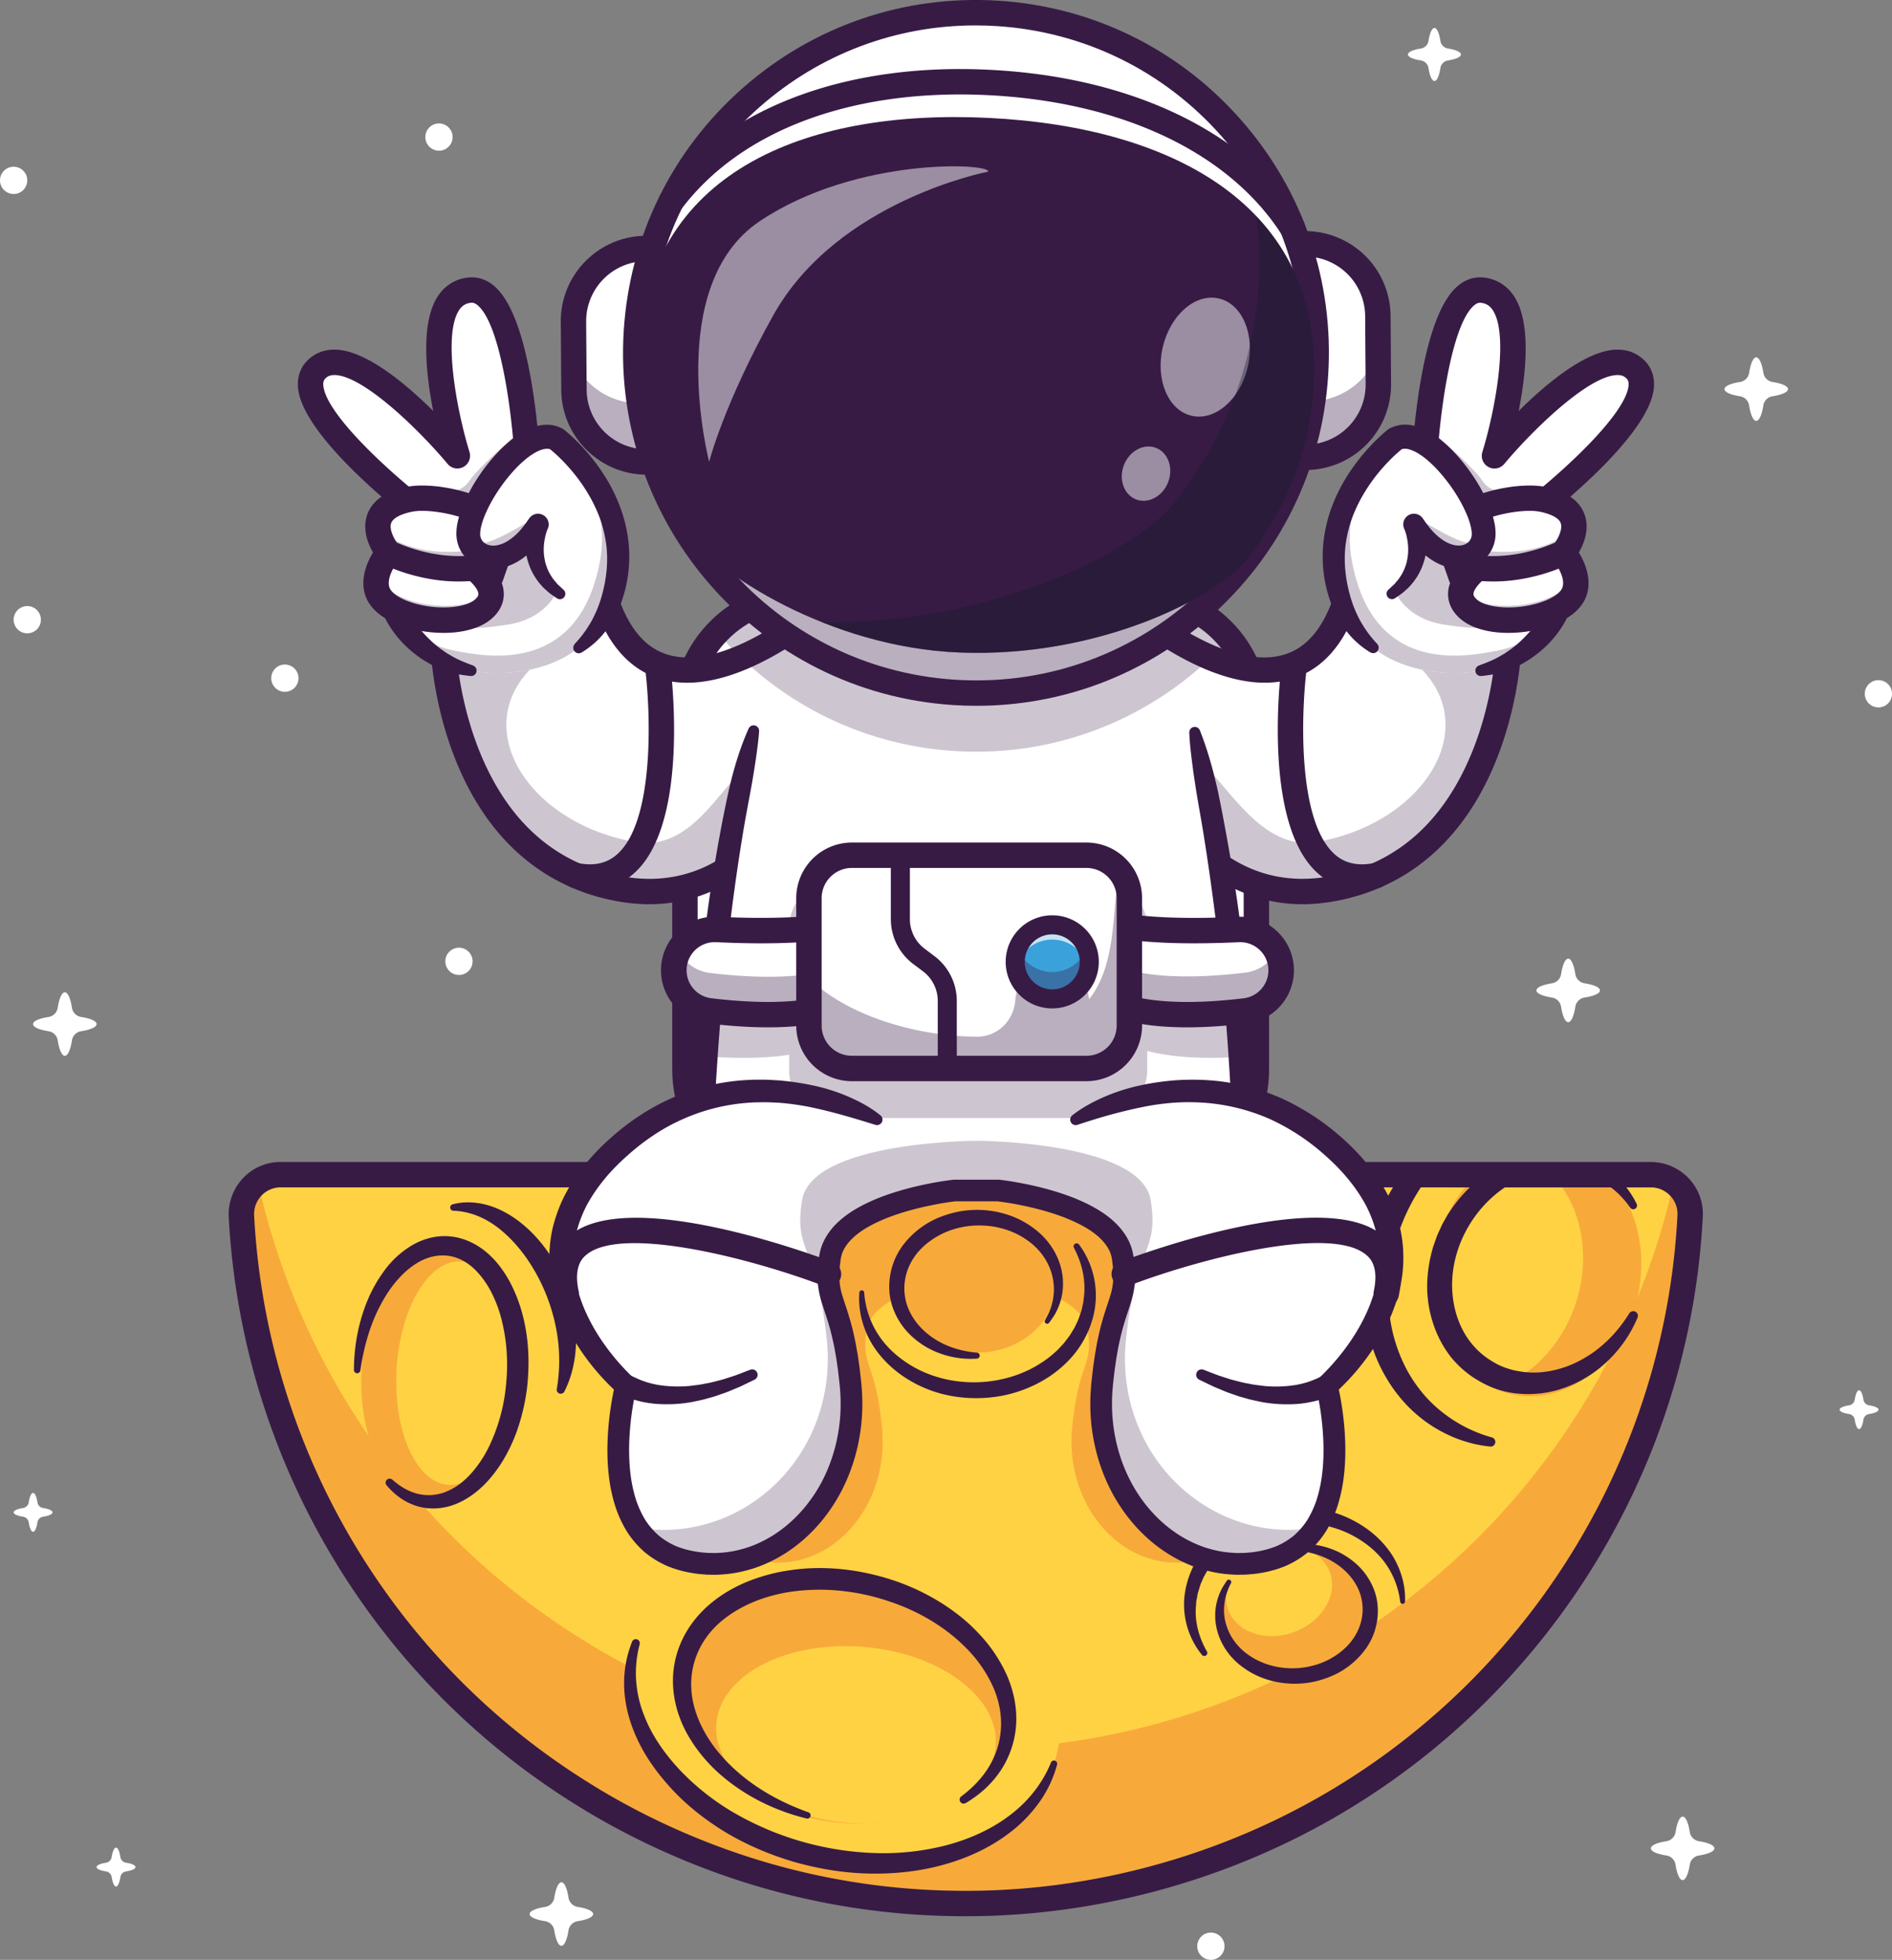 <svg id="Layer_1" data-name="Layer 1" xmlns="http://www.w3.org/2000/svg" viewBox="0 0 3101.53 3212.95"><rect x="0" y="0" width="3101.53" height="3212.95" fill="#808080" stroke="none"/><defs><style>.cls-1{fill:#fff;}.cls-2{fill:#ffc239;}.cls-3{fill:#371b45;}.cls-4{opacity:0.25;}.cls-5{opacity:0.35;}.cls-6{opacity:0.5;}.cls-7{fill:#121a27;}.cls-8{fill:#ffd244;}.cls-9{fill:#f7aa3a;}.cls-10{fill:#f08741;}.cls-11{fill:#3ba1da;}.cls-12{opacity:0.7;}</style></defs><title>finish-cosmic</title><path class="cls-1" d="M1472.45,3544.92c0,5-10.19,9.31-25.41,11.69a18,18,0,0,0-14.94,14.94c-2.39,15.22-6.72,25.41-11.69,25.41s-9.3-10.19-11.69-25.41a18,18,0,0,0-14.94-14.94c-15.23-2.38-25.45-6.72-25.45-11.69s10.21-9.34,25.43-11.71a18,18,0,0,0,15-14.94c2.39-15.24,6.72-25.42,11.69-25.42s9.3,10.18,11.69,25.42a18,18,0,0,0,15,14.94C1462.27,3535.58,1472.45,3539.92,1472.45,3544.92Z" transform="translate(-500.12 -407.05)"/><path class="cls-1" d="M3122.9,2030.75c0,5-10.19,9.3-25.4,11.69a18,18,0,0,0-14.94,14.94c-2.39,15.22-6.72,25.41-11.69,25.41s-9.31-10.19-11.7-25.41a18,18,0,0,0-14.94-14.94c-15.23-2.39-25.44-6.72-25.44-11.69s10.21-9.34,25.42-11.71a18,18,0,0,0,15-14.94c2.38-15.24,6.72-25.43,11.69-25.43s9.3,10.19,11.69,25.43a17.94,17.94,0,0,0,15,14.94C3112.72,2021.41,3122.9,2025.75,3122.9,2030.75Z" transform="translate(-500.12 -407.05)"/><path class="cls-1" d="M2217.74,2085.93c0,5-10.19,9.3-25.4,11.69a17.93,17.93,0,0,0-14.94,14.94c-2.39,15.21-6.73,25.4-11.7,25.4s-9.3-10.19-11.69-25.4a17.93,17.93,0,0,0-14.94-14.94c-15.23-2.39-25.44-6.72-25.44-11.69s10.2-9.34,25.42-11.71a18,18,0,0,0,15-14.95c2.39-15.23,6.72-25.42,11.69-25.42s9.31,10.19,11.7,25.42a18,18,0,0,0,14.95,14.95C2207.56,2076.59,2217.74,2080.93,2217.74,2085.93Z" transform="translate(-500.12 -407.05)"/><path class="cls-1" d="M3431.13,1045c0,5-10.19,9.31-25.41,11.69a18,18,0,0,0-14.93,14.94c-2.39,15.22-6.73,25.41-11.7,25.41s-9.3-10.19-11.69-25.41a18,18,0,0,0-14.94-14.94c-15.23-2.38-25.44-6.72-25.44-11.69s10.2-9.34,25.42-11.71a17.93,17.93,0,0,0,15-14.94c2.39-15.24,6.72-25.42,11.69-25.42s9.31,10.18,11.69,25.42a18,18,0,0,0,15,14.94C3421,1035.64,3431.13,1040,3431.13,1045Z" transform="translate(-500.12 -407.05)"/><path class="cls-1" d="M658.45,2085.93c0,5-10.18,9.3-25.4,11.69a17.93,17.93,0,0,0-14.94,14.94c-2.39,15.21-6.72,25.4-11.69,25.4s-9.31-10.19-11.69-25.4a18,18,0,0,0-15-14.94c-15.23-2.39-25.44-6.72-25.44-11.69s10.21-9.34,25.43-11.71a18,18,0,0,0,15-14.95c2.38-15.23,6.72-25.42,11.69-25.42s9.3,10.19,11.69,25.42a18,18,0,0,0,15,14.95C648.27,2076.59,658.45,2080.93,658.45,2085.93Z" transform="translate(-500.12 -407.05)"/><path class="cls-1" d="M3310.51,3437.22c0,5-10.19,9.31-25.41,11.69a18,18,0,0,0-14.94,14.94c-2.38,15.22-6.72,25.41-11.69,25.41s-9.3-10.19-11.69-25.41a18,18,0,0,0-14.94-14.94c-15.23-2.38-25.44-6.72-25.44-11.69s10.2-9.34,25.42-11.71a17.93,17.93,0,0,0,15-14.94c2.39-15.24,6.72-25.42,11.69-25.42s9.31,10.18,11.69,25.42a18,18,0,0,0,15,14.94C3300.33,3427.88,3310.51,3432.22,3310.51,3437.22Z" transform="translate(-500.12 -407.05)"/><path class="cls-1" d="M3579.55,2718.06c0,3.05-6.24,5.7-15.56,7.16a11,11,0,0,0-9.14,9.15c-1.46,9.32-4.12,15.55-7.16,15.55s-5.7-6.23-7.16-15.55a11,11,0,0,0-9.15-9.15c-9.32-1.46-15.57-4.11-15.57-7.16s6.24-5.71,15.56-7.17a11,11,0,0,0,9.16-9.15c1.46-9.32,4.12-15.56,7.16-15.56s5.7,6.24,7.16,15.56a11,11,0,0,0,9.16,9.15C3573.32,2712.35,3579.55,2715,3579.55,2718.06Z" transform="translate(-500.12 -407.05)"/><path class="cls-1" d="M586.21,2886.39c0,3-6.23,5.7-15.55,7.16a11,11,0,0,0-9.15,9.15c-1.46,9.31-4.11,15.55-7.16,15.55s-5.69-6.24-7.16-15.55a11,11,0,0,0-9.14-9.15c-9.33-1.46-15.58-4.12-15.58-7.16s6.25-5.72,15.57-7.17a11,11,0,0,0,9.16-9.15c1.46-9.33,4.11-15.56,7.15-15.56s5.7,6.23,7.16,15.56a11,11,0,0,0,9.16,9.15C580,2880.67,586.21,2883.33,586.21,2886.39Z" transform="translate(-500.12 -407.05)"/><path class="cls-2" d="M1443.87,2964.93c0,3.05-6.24,5.7-15.56,7.16a11,11,0,0,0-9.14,9.15c-1.47,9.32-4.12,15.55-7.16,15.55s-5.7-6.23-7.16-15.55a11,11,0,0,0-9.15-9.15c-9.32-1.46-15.58-4.11-15.58-7.16s6.25-5.71,15.57-7.17a11,11,0,0,0,9.16-9.15c1.46-9.32,4.11-15.56,7.16-15.56s5.69,6.24,7.15,15.56a11,11,0,0,0,9.16,9.15C1437.63,2959.22,1443.87,2961.87,1443.87,2964.93Z" transform="translate(-500.12 -407.05)"/><path class="cls-1" d="M1732.41,2456c0,3-6.24,5.69-15.56,7.16a11,11,0,0,0-9.15,9.14c-1.46,9.32-4.11,15.56-7.15,15.56s-5.7-6.24-7.16-15.56a11,11,0,0,0-9.15-9.14c-9.33-1.47-15.58-4.12-15.58-7.16s6.25-5.72,15.57-7.17a11,11,0,0,0,9.16-9.15c1.46-9.33,4.11-15.57,7.16-15.57s5.69,6.24,7.15,15.57a11,11,0,0,0,9.16,9.15C1726.17,2450.32,1732.41,2453,1732.41,2456Z" transform="translate(-500.12 -407.05)"/><path class="cls-1" d="M722.2,3467.89c0,3.05-6.24,5.7-15.56,7.16a11,11,0,0,0-9.14,9.15c-1.47,9.32-4.12,15.55-7.16,15.55s-5.7-6.23-7.16-15.55a11,11,0,0,0-9.15-9.15c-9.32-1.46-15.58-4.11-15.58-7.16s6.25-5.71,15.57-7.16a11,11,0,0,0,9.16-9.16c1.46-9.32,4.12-15.56,7.16-15.56s5.69,6.24,7.16,15.57a11,11,0,0,0,9.15,9.15C716,3462.18,722.2,3464.83,722.2,3467.89Z" transform="translate(-500.12 -407.05)"/><path class="cls-1" d="M2895,496.38c0,4.15-8.5,7.77-21.19,9.76a15,15,0,0,0-12.46,12.46c-2,12.69-5.61,21.19-9.75,21.19s-7.77-8.5-9.76-21.19a15,15,0,0,0-12.46-12.46c-12.7-2-21.22-5.61-21.22-9.76s8.51-7.79,21.2-9.76a15,15,0,0,0,12.48-12.47c2-12.71,5.61-21.2,9.76-21.2s7.76,8.49,9.75,21.2a15,15,0,0,0,12.48,12.47C2886.53,488.6,2895,492.21,2895,496.38Z" transform="translate(-500.12 -407.05)"/><circle class="cls-1" cx="2917.37" cy="1554.83" r="22.35" transform="translate(-731.08 2156.03) rotate(-45.81)"/><circle class="cls-1" cx="3048.5" cy="2821.52" r="22.35" transform="translate(-432.89 5306.93) rotate(-86.92)"/><circle class="cls-1" cx="967.12" cy="1518.74" r="22.35" transform="translate(-1296.13 746.62) rotate(-45.81)"/><circle class="cls-1" cx="544.82" cy="1422.98" r="22.35" transform="translate(-1346.74 394.97) rotate(-45)"/><circle class="cls-1" cx="1252.49" cy="1983.06" r="22.35" transform="translate(-1535.51 1059.41) rotate(-45)"/><circle class="cls-1" cx="3579.3" cy="1544.21" r="22.35" transform="translate(-522.89 2627.46) rotate(-45.81)"/><circle class="cls-1" cx="522.47" cy="702.75" r="22.35" transform="translate(-844.01 168.22) rotate(-45)"/><circle class="cls-1" cx="2485.08" cy="3597.65" r="22.35" transform="translate(-2316.17 2403.89) rotate(-45)"/><circle class="cls-2" cx="1691.01" cy="1948.57" r="22.35" transform="translate(-1382.68 1359.39) rotate(-45)"/><circle class="cls-2" cx="1967.13" cy="3054.59" r="22.35" transform="translate(-2083.88 1878.59) rotate(-45)"/><circle class="cls-1" cx="1219.75" cy="631.78" r="22.35" transform="translate(-245.96 1201.75) rotate(-72.72)"/><path class="cls-1" d="M2559.68,1581.86v572.8c0,108.62-83.34,197.53-185.2,197.53h-566.4c-101.81,0-185.21-88.91-185.21-197.53v-572.8a206.11,206.11,0,0,1,19.27-87.36,198.55,198.55,0,0,1,33.73-50.59c.54-.63,1.16-1.29,1.73-1.92,31.47-33.37,74.1-54.87,121.13-57.4,3.12-.18,6.23-.27,9.35-.27h566.44c56.24,0,106.76,27.1,140.75,69.6a199.8,199.8,0,0,1,27.68,46.15,206.7,206.7,0,0,1,16.73,81.79" transform="translate(-500.12 -407.05)"/><path class="cls-3" d="M2368.42,2373H1814.16c-116.94,0-212.08-95.14-212.08-212.09V1575.58c0-116.94,95.14-212.08,212.08-212.08h554.26c116.95,0,212.09,95.14,212.09,212.08V2160.9C2580.51,2277.85,2485.37,2373,2368.42,2373Zm-554.26-967.84c-94,0-170.43,76.45-170.43,170.43V2160.9c0,94,76.45,170.44,170.43,170.44h554.26c94,0,170.44-76.46,170.44-170.44V1575.58c0-94-76.46-170.43-170.44-170.43Z" transform="translate(-500.12 -407.05)"/><path class="cls-1" d="M2973,1469.68s-10.22,298.55-235.45,380.1a329.89,329.89,0,0,1-59.14,15.27c-82,13.46-143.84-12.91-185.81-43.79-44.93-33-67.13-71.24-67.13-71.24l-36.67-137.7-42.24-158.93-19.26-72.33s95.57,89.81,193.73,116.9c34.5,9.51,69.34,11.25,100.49-1.34,40.92-16.58,75.39-58,94.35-139.19Z" transform="translate(-500.12 -407.05)"/><path class="cls-1" d="M2737.54,1849.78a329.46,329.46,0,0,1-59.14,15.27c-82,13.46-143.85-12.91-185.81-43.79-44.93-33-67.14-71.24-67.14-71.24l-36.66-137.7-42.24-158.93-19.25-72.33s95.56,89.81,193.72,116.9c34.5,9.51,69.34,11.25,100.49-1.34-4.9,36-18.81,161.66,10.83,247.22,25.25,72.94,50.95,102.65,105.2,105.94" transform="translate(-500.12 -407.05)"/><g class="cls-4"><path class="cls-3" d="M2678.64,1875c-169.93,27.92-253-115-253-115-5.25-21,26.88-115.84,43.75-102.27,41.92,33.73,99,144.31,187.31,129.81,199.67-32.77,307.12-235.74,104.22-331l212.22,23.12s-11.9,349-294.54,395.37" transform="translate(-500.12 -407.05)"/></g><path class="cls-3" d="M2635.5,1889.45c-151.24,0-227.24-127.55-228.06-129a20.82,20.82,0,1,1,36-20.92c3.1,5.28,78.36,130.09,231.59,104.92,109.26-17.93,189-85.68,236.94-201.37,27.94-67.39,36.61-132.54,39.17-160.24l-221.36-96.63c-21.78,72.89-59.49,117.87-112.29,133.83-129.22,39.05-297.38-117.16-304.48-123.83a20.82,20.82,0,0,1,28.51-30.35c1.57,1.47,157.73,146.48,264,114.3,43.08-13,73.41-55.93,90.11-127.48l5.69-24.35,293,127.89-.49,14.13c-.12,3.72-3.55,92.09-42.84,187.5-53,128.76-146.09,207.5-269.15,227.7A285.36,285.36,0,0,1,2635.5,1889.45Z" transform="translate(-500.12 -407.05)"/><path class="cls-3" d="M2732.32,1865.68c-28.86,0-53.83-9.83-74.5-29.36-89.63-84.72-57.86-332.18-56.47-342.67a20.83,20.83,0,0,1,41.29,5.49c-8.7,65.63-17.8,248.73,43.81,306.93,16.86,15.93,38.2,21.16,65.27,16a20.82,20.82,0,0,1,7.8,40.91A144.86,144.86,0,0,1,2732.32,1865.68Z" transform="translate(-500.12 -407.05)"/><path class="cls-1" d="M2690,1360c30.17,161.55,191.91,155,236.78,146.55,93.58-17.71,129.8-103.16,129.8-103.16L2987.13,1301l-30.38-55-39-14c-28.17-58.31-91.09-126-130.32-105.34,0,0-123.5,94-97.49,233.31" transform="translate(-500.12 -407.05)"/><g class="cls-4"><path class="cls-3" d="M3073.18,1362.56c-2.58,49.72-70,91.44-209.38,67.83-49.07-8.32-87.92-45-85.34-94.69a90.13,90.13,0,0,1,94.68-85.34c49.72,2.58,202.62,62.49,200,112.2" transform="translate(-500.12 -407.05)"/></g><path class="cls-1" d="M3076.35,1191.48c-38.72,35-72.35,60.59-72.35,60.59l-108.78,100.34-60.88-173.85s1.38-34.38,6.42-79.71c9.89-89.77,34-222.45,89.43-216.11,99.74,11.41,19.86,271.51,19.86,271.51s170.8-204.69,231.65-140.88c35.6,37.34-41.75,120.52-105.35,178.11" transform="translate(-500.12 -407.05)"/><g class="cls-4"><path class="cls-3" d="M3076.58,1201.42c-38.72,35-72.36,60.59-72.36,60.59l-108.77,100.34-60.88-173.84s1.38-34.38,6.42-79.71c25.71,22.58,73.75,63.66,90.06,87.49,28.09,41,105.55-4.77,145.53,5.13" transform="translate(-500.12 -407.05)"/></g><path class="cls-3" d="M2895.22,1373.25a21.13,21.13,0,0,1-5-.62,20.84,20.84,0,0,1-14.62-13.33l-60.87-173.88a20.72,20.72,0,0,1-1.15-7.73c1-25.08,11.8-246.66,75.87-301.53,12.83-11,27.7-15.87,43.15-14.11,20.81,2.38,38,13,49.58,30.8,28.19,43.08,19.8,125.5,7.54,187.88,45.62-45.14,110-98.81,159.6-100.45,18.81-.61,35.21,5.86,47.5,18.75,10.85,11.37,15.88,26.27,14.53,43.08-6.41,80.25-171.24,208.61-193.91,225.91l-108.06,99.71A20.84,20.84,0,0,1,2895.22,1373.25Zm-39.9-197.82,49.08,140.19,85.48-78.88c.48-.44,1-.87,1.52-1.27,67-50.92,174.63-149.35,178.4-196.68.5-6.27-1.32-9.1-3.16-11-2.75-2.88-6.92-6.14-16-5.86-47.15,1.56-138.28,90.2-184.63,145.72a20.83,20.83,0,0,1-35.9-19.46c20.9-68.11,44-191.46,17.16-232.51-4.9-7.47-10.9-11.24-19.46-12.22-2.54-.28-6.16-.06-11.34,4.36C2879.08,939.84,2859.31,1087.17,2855.32,1175.43Z" transform="translate(-500.12 -407.05)"/><path class="cls-1" d="M3076.41,1386c-26.58,38.57-131.6,51.78-168.67,19.82-31.53-27.21,3-58,12.74-65.78,1.52-1.23,2.47-1.87,2.47-1.87s-39.35-14.32-44.59-48.36a46.25,46.25,0,0,1-.55-6.9c-.44-39,105.05-67.13,151.76-57.11,34.92,7.5,47.61,22.54,50.13,38,2.69,16.52-6.16,33.58-11.95,42.66-2.67,4.13-4.67,6.58-4.67,6.58s34.64,42,13.33,72.91" transform="translate(-500.12 -407.05)"/><g class="cls-4"><path class="cls-3" d="M3068,1316.42c-28.55,12.81-85.58,34.15-147.26,33.55,1.52-1.24,2.47-1.88,2.47-1.88s-39.35-14.33-44.6-48.36c36.48,10,137.61,30.66,201.35-26,2.69,16.52-6.16,33.58-12,42.65" transform="translate(-500.12 -407.05)"/></g><g class="cls-4"><path class="cls-3" d="M3076.64,1395.91c-26.58,38.58-131.6,51.79-168.67,19.83-15.51-13.36-15-27.58-9.42-39.53a50.64,50.64,0,0,0,6,6.14c37,32,142.05,18.74,168.62-19.79a37.47,37.47,0,0,0,5.65-12.44c5.42,14,7.9,31.12-2.19,45.79" transform="translate(-500.12 -407.05)"/></g><path class="cls-3" d="M2972.55,1444.6c-32.85,0-61.06-8.09-78.39-23-17.7-15.26-20.75-31.85-20.18-43.07.69-14,7.31-26.37,14.79-36-16.45-12.8-31.45-32.51-31.77-59.35-.12-10.45,3.65-26.1,22.29-41.36,37.32-30.53,115.12-44.88,154.67-36.39h0c34.37,7.37,55.86,22.68,63.87,45.49,8.33,23.72-1.24,47.47-9.52,61.88,13.76,22.48,24.82,56.66,5.25,85-15.63,22.66-50.53,39.47-93.36,45A216.83,216.83,0,0,1,2972.55,1444.6Zm34.92-200.06c-32.25,0-80.1,11.73-101.81,29.49-5.75,4.71-7,7.88-7,8.63.29,23.89,31.22,35.84,31.54,35.95a20.88,20.88,0,0,1,4.73,36.58c-7.84,5.6-19,17.59-19.34,25.42-.05,1.06-.2,4.27,5.78,9.42,12.62,10.88,42.17,15.47,73.54,11.45,29.89-3.84,55.77-14.82,64.39-27.32,11.68-16.94-12.08-47.59-12.32-47.89a20.91,20.91,0,0,1,0-26.35c5.42-6.77,15.47-24.42,11.6-35.28-2.84-7.94-14.66-14.52-33.3-18.52h0A86.65,86.65,0,0,0,3007.47,1244.54Z" transform="translate(-500.12 -407.05)"/><path class="cls-3" d="M2947.94,1360.33a247.89,247.89,0,0,1-27.29-1.49,20.82,20.82,0,0,1,4.59-41.39c68.4,7.58,127.64-22.55,128.23-22.86a20.83,20.83,0,0,1,19.24,36.94C3070.18,1332.85,3016.67,1360.33,2947.94,1360.33Z" transform="translate(-500.12 -407.05)"/><path class="cls-1" d="M2787.47,1126.73c52.07-27.5,145.8,100.72,144.77,156-.78,42.22-52.52,74.79-109.38,17.92-57.61-57.62-117.16-130.76-35.39-173.94" transform="translate(-500.12 -407.05)"/><path class="cls-1" d="M3056.56,1403.43s-36.25,85.42-129.79,103.13c-44.88,8.5-206.63,15-236.8-146.55-26-139.25,97.5-233.28,97.5-233.28,52.07-27.5,145.8,100.72,144.77,156-.78,42.22-64.65,62.87-113.27-14,0,0,24.14,68.79-37.25,111.7l23.25,43,111.65,44.26,106.21-15.07Z" transform="translate(-500.12 -407.05)"/><path class="cls-1" d="M2810.87,1349.57l-2.69-1.73c2.17-1.52,4.16-3,6.06-4.6-1,2.08-2.13,4.21-3.37,6.33" transform="translate(-500.12 -407.05)"/><g class="cls-4"><path class="cls-3" d="M2822,1266.3c-6-27.61,68.63,45.77,110.24,30.07-3.72,34.12-49.82,51.65-92.67,8.34-1.54-22.06-17.57-38.41-17.57-38.41" transform="translate(-500.12 -407.05)"/></g><g class="cls-4"><path class="cls-3" d="M3004.92,1455.2l17.93-2.53c-20.82,22.31-52.15,45.58-96.08,53.9-44.9,8.51-206.64,15-236.8-146.57-17.71-94.75,33.86-168.61,68.61-206.08-28.84,41.1-55.66,101.23-42.17,173.51,35,187.29,187.71,155.86,236.8,146.57a169.53,169.53,0,0,0,51.71-18.8" transform="translate(-500.12 -407.05)"/></g><path class="cls-1" d="M3056.52,1403.5a141.54,141.54,0,0,1-9.06,16.87l-2.75.4Z" transform="translate(-500.12 -407.05)"/><path class="cls-1" d="M3049.29,1420.1c-1.54,1.65-3.13,3.34-4.8,5l3-4.71Z" transform="translate(-500.12 -407.05)"/><path class="cls-3" d="M2746.69,1476.69a141.23,141.23,0,0,1-39.51-35.16,168,168,0,0,1-14.66-22.45,187.26,187.26,0,0,1-10.95-24.38,221.44,221.44,0,0,1-11.18-105.1,242.51,242.51,0,0,1,13-51.7,278.17,278.17,0,0,1,23.2-47.43,322.67,322.67,0,0,1,31-42.22q8.55-9.88,17.85-19.13c3.13-3.06,6.29-6.1,9.58-9.06s6.42-5.72,10.57-9l.48-.38a11.27,11.27,0,0,1,2.26-1.37,83.36,83.36,0,0,1,9-3.71c3.11-.74,6.31-1.79,9.41-2a51.54,51.54,0,0,1,9.23-.35,50.24,50.24,0,0,1,8.7,1c11.19,2.08,20.52,6.38,28.89,11.15a150.87,150.87,0,0,1,22.57,16.17,218.6,218.6,0,0,1,19.17,18.38,300.52,300.52,0,0,1,31.91,40.9,278.3,278.3,0,0,1,24.41,46.25,159.23,159.23,0,0,1,8.21,26.52,86.14,86.14,0,0,1,1.89,15.23l.08,4.11-.29,4.45a56.87,56.87,0,0,1-21.33,39.33,60.56,60.56,0,0,1-32.62,12.39,74.44,74.44,0,0,1-31.87-4.73,98.68,98.68,0,0,1-25.89-14.66c-15.26-11.82-26.42-26.45-35.78-41.43l0,0,31.84-15.41a83.27,83.27,0,0,1,2.07,9.8c.49,3,.84,6,1.09,9.06a139.33,139.33,0,0,1,.28,18,114.29,114.29,0,0,1-7.47,35.22c-1.94,5.69-5,11-7.81,16.22-3.35,5-6.52,10-10.62,14.33-3.69,4.64-8.21,8.38-12.54,12.23a57.54,57.54,0,0,1-6.9,5.15l-7,4.84a8.87,8.87,0,0,1-11.05-13.81l.85-.79,5.34-4.94c1.73-1.68,3.68-3.13,5.1-5.06,3.05-3.66,6.27-7.1,8.58-11.16,2.76-3.76,4.54-8,6.57-12.09,1.51-4.32,3.28-8.47,4.07-13a85.82,85.82,0,0,0,1.78-27,105.52,105.52,0,0,0-2.16-13.41q-.75-3.32-1.74-6.46a47.06,47.06,0,0,0-2-5.46,17.52,17.52,0,0,1,29.79-18.2l2,2.79,0,0c8.08,12.17,17.51,23.18,28.12,31,10.44,7.92,22.36,12.19,32.06,11.11a22.39,22.39,0,0,0,12.06-4.68,17.42,17.42,0,0,0,5.94-9.69,18.11,18.11,0,0,0,.45-3l.08-1.61-.11-2a31.77,31.77,0,0,0-.44-4.2c-.11-1.42-.53-3-.82-4.59a121,121,0,0,0-6.32-19.72c-11.24-26.85-28.8-53-48.88-74.81a176.51,176.51,0,0,0-15.81-15.22,112.33,112.33,0,0,0-16.76-12.12c-5.63-3.27-11.32-5.62-16.05-6.48s-8-.44-10.89.93l2.73-1.75c-2.3,1.78-5.5,4.48-8.23,6.91s-5.63,5.13-8.4,7.79c-5.51,5.34-10.82,10.94-15.92,16.73a283.45,283.45,0,0,0-27.64,36.88,250.52,250.52,0,0,0-20.74,40.6,205.07,205.07,0,0,0-11.78,43.48c-4.65,29.62-1.53,60.14,6.73,89.42a195.21,195.21,0,0,0,17.07,41.65,189.48,189.48,0,0,0,27.2,36.83l.13.15a9,9,0,0,1-11.13,13.85" transform="translate(-500.12 -407.05)"/><path class="cls-3" d="M3073,1410.38a112.08,112.08,0,0,1-5.11,11.53c-1.79,3.56-3.74,7-5.79,10.31a171.27,171.27,0,0,1-13.61,19.1,180.68,180.68,0,0,1-34.21,31.9c-6.16,4.8-13.11,8.56-19.73,12.59-7.07,3.39-13.89,7.1-21.28,9.56-14.42,5.78-29.8,8.39-44.8,9.94a8.92,8.92,0,0,1-4-17.23l.73-.27c12.89-4.82,25.42-9.62,36.68-16.74,5.9-3,11.06-7.27,16.52-10.82,5.09-4.2,10.32-8.09,15-12.73a220.29,220.29,0,0,0,26-29.21c1.88-2.66,3.77-5.31,5.73-7.92l5.43-8.09c1.74-2.74,3.52-5.44,5.16-8.18l4.6-7.64,1-1.6a17.76,17.76,0,0,1,31.81,15.5" transform="translate(-500.12 -407.05)"/><path class="cls-1" d="M1226.92,1469.68s10.22,298.55,235.45,380.1a329.46,329.46,0,0,0,59.14,15.27c82,13.46,143.84-12.91,185.81-43.79,44.93-33,67.14-71.24,67.14-71.24l36.66-137.7,42.24-158.93,19.26-72.33s-95.57,89.81-193.73,116.9c-34.5,9.51-69.34,11.25-100.49-1.34-40.92-16.58-75.4-58-94.35-139.19Z" transform="translate(-500.12 -407.05)"/><path class="cls-1" d="M1462.37,1849.78a329.46,329.46,0,0,0,59.14,15.27c82,13.46,143.84-12.91,185.81-43.79,44.93-33,67.14-71.24,67.14-71.24l36.66-137.7,42.24-158.93,19.26-72.33s-95.57,89.81-193.73,116.9c-34.5,9.51-69.34,11.25-100.49-1.34,4.9,36,18.81,161.66-10.83,247.22-25.25,72.94-51,102.65-105.2,105.94" transform="translate(-500.12 -407.05)"/><g class="cls-4"><path class="cls-3" d="M1521.27,1875c169.93,27.92,253-115,253-115,5.26-21-37-106-53.83-92.41-41.91,33.73-89,134.45-177.22,120-199.66-32.77-307.12-235.74-104.22-331l-212.22,23.12s11.9,349,294.54,395.37" transform="translate(-500.12 -407.05)"/></g><path class="cls-3" d="M1564.41,1889.45a285.45,285.45,0,0,1-46.29-3.86c-123.06-20.2-216.13-98.94-269.14-227.7-39.29-95.41-42.72-183.78-42.85-187.5l-.48-14.13,293-127.9,5.69,24.36c16.7,71.55,47,114.44,90.11,127.48,106.28,32.18,262.39-112.84,263.95-114.3a20.82,20.82,0,0,1,28.52,30.35c-7.1,6.67-175.2,162.88-304.48,123.83-52.8-16-90.51-60.94-112.29-133.83l-221.35,96.63c2.55,27.69,11.22,92.85,39.16,160.24,48,115.69,127.69,183.44,236.94,201.37,153.16,25.16,228.49-99.64,231.62-105a20.82,20.82,0,0,1,36,21C1791.65,1761.9,1715.62,1889.44,1564.41,1889.45Z" transform="translate(-500.12 -407.05)"/><path class="cls-3" d="M1467.59,1865.68a144.78,144.78,0,0,1-27.2-2.7,20.82,20.82,0,1,1,7.8-40.91c27,5.17,48.41-.07,65.27-16,61.6-58.2,52.51-241.3,43.81-306.93a20.83,20.83,0,0,1,41.29-5.49c1.39,10.49,33.15,257.95-56.47,342.67C1521.42,1855.85,1496.45,1865.67,1467.59,1865.68Z" transform="translate(-500.12 -407.05)"/><path class="cls-1" d="M1509.94,1360c-30.17,161.55-191.91,155-236.78,146.55-93.58-17.71-129.81-103.16-129.81-103.16L1212.78,1301l30.38-55,39-14c28.17-58.31,91.09-126,130.32-105.34,0,0,123.5,94,97.49,233.31" transform="translate(-500.12 -407.05)"/><g class="cls-4"><path class="cls-3" d="M1126.73,1362.56c2.58,49.72,70,91.44,209.37,67.83,49.08-8.32,87.93-45,85.35-94.69a90.14,90.14,0,0,0-94.69-85.34c-49.71,2.58-202.61,62.49-200,112.2" transform="translate(-500.12 -407.05)"/></g><path class="cls-1" d="M1123.56,1191.48c38.72,35,72.35,60.59,72.35,60.59l108.78,100.34,60.87-173.85s-1.37-34.38-6.41-79.71c-9.89-89.77-34-222.45-89.43-216.11-99.75,11.41-19.86,271.51-19.86,271.51s-170.8-204.69-231.65-140.88c-35.6,37.34,41.75,120.52,105.35,178.11" transform="translate(-500.12 -407.05)"/><g class="cls-4"><path class="cls-3" d="M1123.33,1201.42c38.72,35,72.36,60.59,72.36,60.59l108.77,100.34,60.88-173.84s-1.38-34.38-6.41-79.71c-25.73,22.58-73.76,63.66-90.07,87.49-28.09,41-105.55-4.77-145.53,5.13" transform="translate(-500.12 -407.05)"/></g><path class="cls-3" d="M1304.69,1373.25a20.82,20.82,0,0,1-14.12-5.52L1182.51,1268c-22.68-17.3-187.5-145.66-193.92-225.91-1.34-16.81,3.69-31.71,14.54-43.09,12.28-12.88,28.71-19.34,47.51-18.74,49.6,1.64,114,55.31,159.59,100.45-12.26-62.38-20.64-144.8,7.54-187.88,11.63-17.77,28.77-28.42,49.58-30.8,15.42-1.75,30.32,3.12,43.15,14.11,64.08,54.87,74.85,276.45,75.87,301.53a20.93,20.93,0,0,1-1.15,7.73l-60.87,173.88a20.84,20.84,0,0,1-14.62,13.33A21.07,21.07,0,0,1,1304.69,1373.25Zm-256.55-351.36c-8.18,0-12.24,3.11-14.87,5.87-1.84,1.93-3.66,4.76-3.16,11,3.77,47.33,111.43,145.76,178.4,196.68.52.4,1,.83,1.52,1.27l85.48,78.88,49.08-140.19c-4-88.27-23.79-235.63-61.18-267.64-5.18-4.43-8.78-4.66-11.32-4.36-8.57,1-14.57,4.75-19.47,12.22-26.9,41.12-3.76,164.44,17.16,232.51a20.83,20.83,0,0,1-35.9,19.46c-46.35-55.51-137.47-144.16-184.63-145.72Z" transform="translate(-500.12 -407.05)"/><path class="cls-1" d="M1123.5,1386c26.57,38.57,131.6,51.78,168.67,19.82,31.53-27.21-3-58-12.74-65.78-1.52-1.23-2.47-1.87-2.47-1.87s39.35-14.32,44.6-48.36a49.08,49.08,0,0,0,.55-6.9c.43-39-105.06-67.13-151.77-57.11-34.92,7.5-47.61,22.54-50.12,38-2.7,16.52,6.15,33.58,11.94,42.66,2.67,4.13,4.67,6.58,4.67,6.58s-34.64,42-13.33,72.91" transform="translate(-500.12 -407.05)"/><g class="cls-4"><path class="cls-3" d="M1131.93,1316.42c28.56,12.81,85.6,34.15,147.27,33.55-1.52-1.24-2.46-1.88-2.46-1.88s39.34-14.33,44.59-48.36c-36.49,10-137.61,30.66-201.35-26-2.69,16.52,6.16,33.58,12,42.65" transform="translate(-500.12 -407.05)"/></g><g class="cls-4"><path class="cls-3" d="M1123.27,1395.91c26.58,38.58,131.6,51.79,168.67,19.83,15.51-13.36,15-27.58,9.42-39.53a50.64,50.64,0,0,1-6,6.14c-37,32-142,18.74-168.62-19.79a37.47,37.47,0,0,1-5.65-12.44c-5.42,14-7.9,31.12,2.19,45.79" transform="translate(-500.12 -407.05)"/></g><path class="cls-3" d="M1227.35,1444.6a216.8,216.8,0,0,1-27.64-1.82c-42.83-5.5-77.73-22.31-93.36-45-19.57-28.37-8.51-62.56,5.25-85-8.28-14.41-17.85-38.16-9.52-61.88,8-22.81,29.51-38.12,63.88-45.49,39.53-8.47,117.33,5.86,154.65,36.39,18.65,15.26,22.42,30.91,22.3,41.36-.32,26.84-15.33,46.55-31.77,59.35,7.48,9.64,14.1,22,14.79,36,.56,11.22-2.49,27.81-20.18,43.06C1288.42,1436.51,1260.2,1444.6,1227.35,1444.6Zm-34.91-200.06a86.48,86.48,0,0,0-17.74,1.58h0c-18.65,4-30.48,10.58-33.31,18.52-3.87,10.86,6.18,28.51,11.65,35.35a20.92,20.92,0,0,1-.14,26.34c-.19.24-24,30.89-12.26,47.83,8.62,12.5,34.49,23.48,64.38,27.32,31.35,4,60.91-.57,73.54-11.45,6-5.16,5.83-8.37,5.78-9.42-.36-7.83-11.5-19.82-19.41-25.47a20.87,20.87,0,0,1,4.91-36.57c.2-.07,31.14-12,31.43-35.91,0-.75-1.27-3.92-7-8.63C1272.54,1256.27,1224.69,1244.54,1192.44,1244.54Zm-22.11-18.78h0Z" transform="translate(-500.12 -407.05)"/><path class="cls-3" d="M1252,1360.33c-68.72,0-122.23-27.48-124.76-28.8a20.83,20.83,0,0,1,19.24-36.94h0c.59.31,59.85,30.44,128.23,22.86a20.82,20.82,0,1,1,4.59,41.39A248.07,248.07,0,0,1,1252,1360.33Z" transform="translate(-500.12 -407.05)"/><path class="cls-1" d="M1412.44,1126.73c-52.07-27.5-145.8,100.72-144.78,156,.79,42.22,52.53,74.79,109.39,17.92,57.61-57.62,117.16-130.76,35.39-173.94" transform="translate(-500.12 -407.05)"/><path class="cls-1" d="M1143.35,1403.43s36.25,85.42,129.79,103.13c44.88,8.5,206.62,15,236.8-146.55,26-139.25-97.5-233.28-97.5-233.28-52.07-27.5-145.8,100.72-144.77,156,.77,42.22,64.65,62.87,113.27-14,0,0-24.15,68.79,37.25,111.7l-23.25,43-111.65,44.26-106.21-15.07Z" transform="translate(-500.12 -407.05)"/><path class="cls-1" d="M1389,1349.57l2.69-1.73c-2.18-1.52-4.16-3-6.06-4.6,1,2.08,2.13,4.21,3.37,6.33" transform="translate(-500.12 -407.05)"/><g class="cls-4"><path class="cls-3" d="M1377.88,1266.3c6-27.61-68.63,45.77-110.24,30.07,3.72,34.12,49.82,51.65,92.67,8.34,1.54-22.06,17.57-38.41,17.57-38.41" transform="translate(-500.12 -407.05)"/></g><g class="cls-4"><path class="cls-3" d="M1195,1455.2l-17.93-2.53c20.81,22.31,52.15,45.58,96.08,53.9,44.9,8.51,206.65,15,236.8-146.57,17.7-94.75-33.86-168.61-68.62-206.08,28.85,41.1,55.68,101.23,42.18,173.51-35,187.29-187.71,155.86-236.8,146.57a169.53,169.53,0,0,1-51.71-18.8" transform="translate(-500.12 -407.05)"/></g><path class="cls-1" d="M1143.39,1403.5a141.54,141.54,0,0,0,9.06,16.87l2.75.4Z" transform="translate(-500.12 -407.05)"/><path class="cls-1" d="M1150.62,1420.1c1.54,1.65,3.13,3.34,4.81,5-1-1.63-2-3.21-3-4.71Z" transform="translate(-500.12 -407.05)"/><path class="cls-3" d="M1442.22,1462.69a189.43,189.43,0,0,0,27.19-36.83,194.81,194.81,0,0,0,17.08-41.66c8.26-29.27,11.38-59.79,6.73-89.41a204.48,204.48,0,0,0-11.78-43.48,251,251,0,0,0-20.75-40.6,283.45,283.45,0,0,0-27.64-36.88c-5.09-5.79-10.4-11.39-15.92-16.73-2.76-2.66-5.55-5.29-8.39-7.79s-5.92-5.13-8.23-6.91l2.73,1.75c-2.85-1.37-6.07-1.78-10.89-.93s-10.42,3.22-16,6.48a112.33,112.33,0,0,0-16.76,12.12,178,178,0,0,0-15.82,15.22c-20.07,21.84-37.64,48-48.87,74.81a123,123,0,0,0-6.32,19.72c-.3,1.55-.7,3.17-.82,4.59a32,32,0,0,0-.44,4.2l-.11,2,.08,1.61a18.34,18.34,0,0,0,6.39,12.72,22.42,22.42,0,0,0,12.06,4.68c9.7,1.08,21.63-3.19,32.06-11.1,10.61-7.79,20-18.78,28.12-31l0,0,2-2.79a17.51,17.51,0,0,1,29.79,18.19,47.06,47.06,0,0,0-2,5.46c-.67,2.1-1.24,4.25-1.73,6.46a103.79,103.79,0,0,0-2.17,13.41,85.8,85.8,0,0,0,1.78,27c.79,4.49,2.56,8.65,4.07,13,2,4.06,3.81,8.34,6.57,12.09,2.31,4.07,5.53,7.52,8.58,11.17,1.42,1.93,3.37,3.38,5.1,5.06l5.34,5,.85.78a8.86,8.86,0,0,1-11,13.81l-7-4.84c-2.31-1.68-4.83-3.12-6.9-5.16-4.33-3.84-8.85-7.58-12.54-12.22-4.1-4.29-7.27-9.34-10.61-14.33-2.84-5.23-5.88-10.52-7.83-16.22a114.56,114.56,0,0,1-7.46-35.23,137.45,137.45,0,0,1,.29-18c.24-3,.59-6,1.08-9.06a81.29,81.29,0,0,1,2.07-9.8l31.83,15.41,0,0c-9.36,15-20.53,29.61-35.78,41.43a98.43,98.43,0,0,1-25.89,14.67,74.46,74.46,0,0,1-31.87,4.73,60.63,60.63,0,0,1-32.62-12.4,56.21,56.21,0,0,1-19.78-30.41,55,55,0,0,1-1.55-8.92l-.29-4.44.08-4.11a85.45,85.45,0,0,1,1.89-15.24,160.65,160.65,0,0,1,8.21-26.51,276.81,276.81,0,0,1,24.41-46.25,299.73,299.73,0,0,1,31.91-40.9,218.6,218.6,0,0,1,19.17-18.38,151,151,0,0,1,22.58-16.17c8.36-4.78,17.68-9.07,28.88-11.15a50.24,50.24,0,0,1,8.7-1,52.48,52.48,0,0,1,9.23.35c3.1.19,6.3,1.24,9.41,2a81.37,81.37,0,0,1,9,3.71,10.84,10.84,0,0,1,2.21,1.34l.52.41c4.17,3.28,7.19,6,10.58,9s6.44,6,9.58,9.07q9.33,9.21,17.84,19.12a322.4,322.4,0,0,1,31,42.21,278,278,0,0,1,23.2,47.45,242.27,242.27,0,0,1,13,51.69,221.38,221.38,0,0,1-11.19,105.11,186.34,186.34,0,0,1-10.94,24.37,168,168,0,0,1-14.66,22.45,141.39,141.39,0,0,1-39.51,35.16,9,9,0,0,1-11.14-13.85Z" transform="translate(-500.12 -407.05)"/><path class="cls-3" d="M1159.74,1396.48l4.59,7.64c1.64,2.74,3.42,5.44,5.16,8.18l5.43,8.09c2,2.6,3.84,5.26,5.73,7.92a220.29,220.29,0,0,0,26,29.21c4.65,4.64,9.88,8.53,15,12.73,5.47,3.55,10.63,7.82,16.52,10.82,11.28,7.12,23.8,11.92,36.68,16.74l.73.28a8.91,8.91,0,0,1-4,17.21c-15-1.54-30.37-4.15-44.78-9.92-7.4-2.47-14.23-6.18-21.29-9.56-6.63-4-13.57-7.8-19.73-12.6a180.71,180.71,0,0,1-34.21-31.9,171.27,171.27,0,0,1-13.61-19.1c-2-3.34-4-6.75-5.79-10.31a109.74,109.74,0,0,1-5.11-11.52,17.77,17.77,0,0,1,31.81-15.52Z" transform="translate(-500.12 -407.05)"/><path class="cls-1" d="M1735.89,1603.82c-50,190.54-80.93,444.58-85.72,698.63h890c-4-214.92-23.73-436.3-81.78-696.07,0,0-79.56-356.33-369.52-356.14-262.82.17-353,353.58-353,353.58" transform="translate(-500.12 -407.05)"/><path class="cls-3" d="M1744.5,1606.09c-1,14.86-3.17,29.33-5.11,43.86l-3.32,21.68-3.64,21.6c-5.15,28.71-10.89,57.3-15.45,86.14q-14.09,86.4-23.75,173.57c-6.55,58.07-11.68,116.31-15.85,174.63-2,29.17-4,58.34-5.5,87.54s-2.64,58.43-3.91,87.66h0l-17.79-18.13h890l-17.8,18.13-3.76-87.29c-1.45-29.08-3.34-58.12-5.25-87.14-4-58-9.09-116-15.65-173.78s-14.4-115.43-23.51-172.9c-4.43-28.76-10-57.32-14.44-86.11l-3.26-21.62-2.8-21.73c-1.81-14.51-3.35-29.08-4-43.89v-.17a9,9,0,0,1,17.37-3.71c10.94,27.61,19.18,55.92,26,84.53,3.57,14.28,6.31,28.73,9.2,43.14s5.47,28.9,8.16,43.36q15.93,86.8,26.44,174.54t15.78,175.82c1.88,29.36,2.9,58.75,3.86,88.14l1.09,44.07.33,44.08.14,18.13h-926l.29-18.13v0l.38-44.3,1.19-44.3c1.06-29.52,2.13-59.05,4.09-88.53q5.4-88.47,15.92-176.58c7.11-58.69,15.73-117.24,26.68-175.42,2.61-14.56,5.55-29.08,8.51-43.58s6.07-29,9.66-43.37c7.25-28.73,16.28-57.11,28.48-84.46a9,9,0,0,1,17.23,4.23Z" transform="translate(-500.12 -407.05)"/><path class="cls-1" d="M2641.26,1156.78h0a11.36,11.36,0,0,1-11.44-11.28l-2.31-327.26a11.35,11.35,0,0,1,11.28-11.44,119.19,119.19,0,0,1,120,118.35l.79,111.59a119.2,119.2,0,0,1-118.35,120" transform="translate(-500.12 -407.05)"/><path class="cls-3" d="M2641.17,1160.52a15.12,15.12,0,0,1-15.1-15l-2.3-327.26a15.11,15.11,0,0,1,15-15.2,122.93,122.93,0,0,1,123.79,122.06l.79,111.6a122.95,122.95,0,0,1-122.07,123.8h-.11Zm-1.51-350h-.85a7.61,7.61,0,0,0-7.56,7.67l2.31,327.26a7.62,7.62,0,0,0,7.62,7.57h.05a115.45,115.45,0,0,0,114.64-116.27l-.79-111.59a115.45,115.45,0,0,0-115.42-114.65Z" transform="translate(-500.12 -407.05)"/><g class="cls-5"><path class="cls-3" d="M2759.24,984.41l.38,52.35a119.25,119.25,0,0,1-118.37,120,11.38,11.38,0,0,1-11.44-11.3l-.64-87a11.36,11.36,0,0,0,10.38,6.66l7.76-.07a119.11,119.11,0,0,0,111.93-80.68" transform="translate(-500.12 -407.05)"/></g><path class="cls-3" d="M2641.17,1177.6a32.23,32.23,0,0,1-32.18-32l-2.31-327.26a32.23,32.23,0,0,1,32-32.41,140,140,0,0,1,141,139l.79,111.6a140,140,0,0,1-139,141h-.23ZM2648.4,828l2.17,307.44a98.39,98.39,0,0,0,88.21-98.55l-.78-111.6A98.38,98.38,0,0,0,2648.4,828Z" transform="translate(-500.12 -407.05)"/><path class="cls-1" d="M1558.57,814.41h0A11.36,11.36,0,0,1,1570,825.69l2.31,327.27A11.35,11.35,0,0,1,1561,1164.4,119.2,119.2,0,0,1,1441,1046l-.79-111.59a119.2,119.2,0,0,1,118.35-120" transform="translate(-500.12 -407.05)"/><path class="cls-3" d="M1560.19,1168.14a123.06,123.06,0,0,1-122.92-122.07l-.79-111.6a123.08,123.08,0,0,1,122.07-123.8h.11a15.13,15.13,0,0,1,15.1,15l2.31,327.26a15.13,15.13,0,0,1-15,15.21Zm-1.59-350h0A115.59,115.59,0,0,0,1444,934.42l.79,111.6a115.6,115.6,0,0,0,115.44,114.64h.83a7.62,7.62,0,0,0,7.56-7.67l-2.3-327.27a7.64,7.64,0,0,0-7.63-7.57Z" transform="translate(-500.12 -407.05)"/><g class="cls-5"><path class="cls-3" d="M1571.71,1062.17l.63,90.79A11.39,11.39,0,0,1,1561,1164.4a119.14,119.14,0,0,1-120-118.33l-.33-47a119.23,119.23,0,0,0,109.07,69.25l12-.09a11.5,11.5,0,0,0,10-6" transform="translate(-500.12 -407.05)"/></g><path class="cls-3" d="M1560.19,1185.23c-76.76,0-139.46-62.16-140-139l-.79-111.6c-.54-77.2,61.84-140.45,139-141h.23a32.23,32.23,0,0,1,32.18,32l2.31,327.26a32.22,32.22,0,0,1-32,32.41Zm-10.93-349.48A98.52,98.52,0,0,0,1461,934.3l.79,111.6a98.51,98.51,0,0,0,89.6,97.29Z" transform="translate(-500.12 -407.05)"/><g class="cls-4"><path class="cls-3" d="M2515.27,1453.92c-110.13,122.82-273.49,195.71-450.91,184.36-156.64-10-294-83.79-388.49-194.37.54-.63,1.16-1.29,1.74-1.92,31.46-33.37,74.09-54.87,121.12-57.4q4.68-.27,9.35-.27h566.44c56.25,0,106.75,27.1,140.75,69.6" transform="translate(-500.12 -407.05)"/></g><path class="cls-1" d="M2656.54,1021.23c-19.68,307.38-284.81,540.6-592.19,520.92S1523.75,1257.34,1543.43,950,1828.23,409.36,2135.61,429s540.61,284.81,520.93,592.19" transform="translate(-500.12 -407.05)"/><path class="cls-3" d="M2100.77,1547.06q-18.27,0-36.66-1.17c-308.94-19.78-544.19-287.22-524.41-596.16,9.58-149.66,76.86-286.63,189.46-385.68s257-148.34,406.69-138.74,286.63,76.86,385.68,189.46,148.32,257,138.74,406.7-76.87,286.63-189.47,385.68C2367.43,1498.08,2237.21,1547.06,2100.77,1547.06ZM2099.2,431.61c-134.63,0-263.1,48.33-365.1,138C1623,667.39,1556.62,802.54,1547.16,950.2c-19.51,304.83,212.61,568.71,517.43,588.22,147.67,9.44,290.18-39.16,401.27-136.89s177.5-232.88,186.95-380.54h0c9.45-147.67-39.16-290.17-136.9-401.27s-232.87-177.49-380.54-187Q2117.24,431.62,2099.2,431.61Z" transform="translate(-500.12 -407.05)"/><g class="cls-5"><path class="cls-3" d="M2656.14,943.84a554.61,554.61,0,0,1,.41,77.39c-19.72,307.37-284.84,540.59-592.21,520.94S1523.76,1257.33,1543.4,950c.57-8.84,1.34-17.67,2.32-26.35,20.18,273.33,239.28,496.8,520.52,514.81,298.53,19.09,557.16-200.33,589.9-494.58" transform="translate(-500.12 -407.05)"/></g><path class="cls-3" d="M2100.79,1564.14q-18.83,0-37.77-1.21c-318.34-20.38-560.75-296-540.37-614.3,9.87-154.21,79.21-295.34,195.23-397.41s264.87-152.8,419.06-143,295.35,79.21,397.42,195.23,152.83,264.86,143,419.07-79.21,295.35-195.23,397.41C2375.57,1513.67,2241.39,1564.14,2100.79,1564.14ZM2099.22,448.7c-130.48,0-255,46.83-353.83,133.79-107.67,94.72-172,225.69-181.18,368.81-18.91,295.42,206,551.16,501.47,570.07,143.17,9.18,281.23-37.95,388.9-132.67s172-225.69,181.18-368.8h0c9.16-143.11-38-281.23-132.67-388.9s-225.7-172-368.81-181.18Q2116.7,448.7,2099.22,448.7Z" transform="translate(-500.12 -407.05)"/><path class="cls-3" d="M2653.84,1035.41c-5.32,109-45.65,208.47-110.25,289.24-48.44,60.56-240.31,161.31-470.71,152.12-213.62-8.51-402.34-131.86-444.64-196.85-56.42-86.68-86.86-189.61-81.53-298.61,14.09-288.46,267.77-395.92,573.5-381S2667.94,747,2653.84,1035.41" transform="translate(-500.12 -407.05)"/><g class="cls-6"><path class="cls-1" d="M2406.18,976.37c-12.32,53.1,8.88,103.38,47.35,112.31s79.65-26.87,92-80-8.88-103.38-47.35-112.31-79.65,26.87-92,80" transform="translate(-500.12 -407.05)"/></g><g class="cls-6"><path class="cls-1" d="M2342.51,1169.6c-9,23.35,0,48.52,20,56.22s43.56-5,52.53-28.34,0-48.54-20-56.23-43.57,5-52.54,28.35" transform="translate(-500.12 -407.05)"/></g><g class="cls-5"><path class="cls-7" d="M2559.33,761.05c64.51,67.88,100.15,158.49,94.51,274.34-5.33,109-45.68,208.49-110.24,289.27-48.45,60.55-240.34,161.29-470.73,152.13-81.35-3.22-159.06-23.12-226.48-50.14,283.44,5.23,517.21-118.51,577.28-193.62,82-102.51,133.18-228.77,139.92-367.08a564.62,564.62,0,0,0-4.26-104.9" transform="translate(-500.12 -407.05)"/></g><path class="cls-3" d="M2618.59,801a20.71,20.71,0,0,1-14.23-5.63c-.17-.15-.4-.38-.56-.54l-1.59-1.58-1.21-1.89C2514.77,657,2339.05,573.76,2118.93,563c-221.29-10.78-404.21,57.29-501.8,186.83l-1.66,1.95a20.83,20.83,0,0,1-31.19-27.55C1690.4,583.84,1886,509.94,2121,521.41c233.32,11.4,420.8,101.27,514.58,246.61A20.83,20.83,0,0,1,2618.59,801Zm-.06-20.88h0Z" transform="translate(-500.12 -407.05)"/><g class="cls-6"><path class="cls-1" d="M1662.64,1164.09s-75.43-288.93,83.47-394.83,379.51-94.66,373.67-80.76c0,0-247.16,47.19-352.17,235.63-81,145.3-105,240-105,240" transform="translate(-500.12 -407.05)"/></g><path class="cls-8" d="M904.4,2343H3262v6.74c0,4.84,10.17-.49,10.12,4.35s-.11,9.82-.26,14.71c-.2,8.49-.47,17-.93,25.47-.1,2.58-.2,5.15-.36,7.72q-.37,8.1-.92,16.21c-.05.51-.11,1.08-.11,1.64-.3,4.58-.66,9.16-1,13.74-.25,2.94-.51,5.82-.76,8.75-.06.82-.11,1.6-.21,2.42-.21,2.93-.47,5.91-.77,8.84-.16,1.7-.36,3.4-.52,5.1-.82,8.34-1.8,16.72-2.83,25.06q-4.08,33.79-10.24,67.51A1188.85,1188.85,0,0,1,3122.46,2916c-101.47,182.55-243.84,327.91-409.31,431-26.6,16.67-53.88,32.21-81.6,46.56a1193.12,1193.12,0,0,1-482.33,132.14c-1.49.05-2.93.21-4.42.25-10.29.57-20.64,1-31,1.24q-30.8.86-61.64.05a1178.09,1178.09,0,0,1-414.87-86.59,1192,1192,0,0,1-131.56-62.93c-9.26-5.2-18.42-10.39-27.53-15.8-5.45-3.19-10.91-6.53-16.26-9.88q-34.11-20.84-66.32-43.63-24.17-17.05-47.24-35.19-15.44-12-30.3-24.54-33.42-28-64.47-58.25c-2.37-2.27-4.68-4.58-7-6.84a1181.26,1181.26,0,0,1-205-271.63q-13.58-24.69-25.88-49.85a1195.66,1195.66,0,0,1-112.17-374.94c-.67-5.35-1.29-10.71-1.91-16.11s-1.12-10.75-1.64-16.1c-.21-1.6-.36-3.25-.51-4.84-.06-.72-.16-1.39-.21-2.11q-.62-7-1.24-14.05c0-.87-.1-1.69-.2-2.52-.36-4.89-.72-9.83-1.08-14.76,0-.78-.1-1.6-.15-2.37-.06-.51-.06-1.08-.11-1.6s0-1-.1-1.54c-.36-5.76-.67-11.47-.93-17.23,0-.62,0-1.29-.1-1.91,0-.93,0-1.8-.1-2.73-.16-3.09-.26-6.17-.36-9.26-.15-4.63-.31-9.26-.42-13.89,0-.72,0-1.39,0-2.06-.1-4-.15-7.93-.2-11.89-.1-6.48,10.06-2.79,10.12-9.28" transform="translate(-500.12 -407.05)"/><path class="cls-8" d="M3262,2343v6.74c0,4.84,10.17-.5,10.08,4.34s-.09,9.82-.23,14.71c-.18,8.51-.46,17-.93,25.49,0,1.3-.09,2.6-.14,3.95s-.19,2.47-.23,3.78q-.36,8.08-.94,16.18c0,.52-.08,1.07-.08,1.68-.28,4.56-.66,9.12-1,13.72-.23,2.93-.51,5.82-.79,8.75,0,.84-.09,1.58-.19,2.42-.13,1.63-.32,3.3-.46,4.93-.1,1.3-.19,2.56-.32,3.91-.15,1.72-.33,3.39-.52,5.12-.79,8.32-1.77,16.7-2.79,25q-4.12,33.84-10.28,67.5A1186.91,1186.91,0,0,1,3122.45,2916c-101.47,182.56-243.83,327.95-409.32,431-26.56,16.65-53.87,32.19-81.6,46.56a1192.29,1192.29,0,0,1-482.31,132.13c-1.49.05-2.93.19-4.42.28-10.28.56-20.66,1-31,1.21q-30.76.84-61.64.05a1189.14,1189.14,0,0,1-546.42-149.53c-9.26-5.17-18.42-10.38-27.54-15.77-5.44-3.21-10.89-6.56-16.24-9.91q-34.12-20.8-66.34-43.59-24.15-17.1-47.22-35.22-15.44-12-30.34-24.52-33.35-28-64.43-58.25c-2.37-2.28-4.7-4.6-7-6.83a1182.16,1182.16,0,0,1-205-271.66q-13.53-24.71-25.86-49.87A1194.74,1194.74,0,0,1,903.6,2487.2c-.66-5.35-1.31-10.7-1.91-16.09s-1.16-10.56-1.73-15.82v-.14c-.08-1.12-.22-2.28-.32-3.44,0-.56-.09-1.12-.19-1.72s-.09-1.31-.14-1.91c-.41-4.7-.83-9.4-1.21-14-.13-.93-.18-1.82-.27-2.75-.05-.69-.1-1.44-.14-2.14-.28-3-.47-6-.7-9.07,0-1.07-.14-2.18-.19-3.35,0-.74-.09-1.58-.14-2.37-.09-.51-.09-1.07-.14-1.59s0-1-.09-1.53c-.28-4.88-.6-9.81-.84-14.7,0-.88-.09-1.72-.09-2.56,0-.6,0-1.25-.09-1.91,0-.88,0-1.76-.1-2.69-.14-3.12-.28-6.19-.37-9.26-.09-1.72-.14-3.4-.19-5.12s-.13-3.58-.18-5.4c0-1.11,0-2.27,0-3.39,0-.7,0-1.4,0-2a9.8,9.8,0,0,1-.05-1.21c0-1.35,0-2.74-.09-4.14-.05-2.19-.05-4.38-.05-6.56l-.06-4.06c.25,18.66,33.67-15.29,15.25-15.37Z" transform="translate(-500.12 -407.05)"/><path class="cls-9" d="M3262,2343v6.74c0,4.84,10.17-.49,10.12,4.34s-.11,9.83-.26,14.72c-.21,8.49-.47,17-.93,25.47,0,1.28-.1,2.62-.15,4s-.16,2.47-.21,3.76q-.39,8.1-.92,16.2a14.59,14.59,0,0,0-.11,1.65c-.31,4.58-.67,9.16-1,13.73-.26,2.94-.51,5.82-.77,8.75-.05.83-.1,1.6-.21,2.42-.15,1.65-.3,3.29-.46,4.94-.1,1.29-.2,2.57-.31,3.91-.15,1.7-.36,3.4-.51,5.09-.82,8.34-1.8,16.73-2.83,25.06q-4.09,33.81-10.24,67.51A1188.76,1188.76,0,0,1,3122.46,2916c-101.47,182.56-243.84,327.91-409.31,431q-39.9,25-81.61,46.56a1192.85,1192.85,0,0,1-482.32,132.13c-1.49.06-2.93.21-4.43.26q-15.43.84-31,1.23-30.8.86-61.64.06a1189.8,1189.8,0,0,1-546.43-149.53c-9.27-5.19-18.42-10.39-27.53-15.79-5.45-3.19-10.91-6.54-16.26-9.88q-34.11-20.85-66.33-43.63-24.15-17.05-47.23-35.2-15.44-12-30.31-24.54-33.4-28-64.46-58.25c-2.37-2.26-4.69-4.57-7-6.84a1181,1181,0,0,1-205-271.62q-13.59-24.69-25.88-49.86a1195.58,1195.58,0,0,1-112.17-374.94c-.67-5.35-1.29-10.7-1.9-16.1-.62-5.25-1.19-10.55-1.7-15.85v-.1c-.1-1.13-.26-2.32-.36-3.45-.06-.57-.1-1.13-.16-1.75s-.1-1.29-.15-1.91q-.62-7-1.24-14c-.1-.93-.15-1.8-.25-2.73-.06-.72-.11-1.44-.16-2.16-.26-3-.46-6-.67-9.06,0-1.07-.15-2.21-.2-3.34,0-.77-.11-1.59-.16-2.37,0-.51,0-1.08-.1-1.59s0-1-.1-1.54c-.31-4.89-.62-9.83-.82-14.72-.06-.88-.11-1.7-.11-2.52,0-.62,0-1.29-.1-1.91,0-.92,0-1.79-.1-2.72-.16-3.09-.26-6.18-.37-9.26-.1-1.7-.15-3.4-.2-5.1s-.1-3.6-.16-5.4c0-1.13,0-2.26,0-3.39-.06-.72-.06-1.4-.06-2.06a9.48,9.48,0,0,1-.05-1.19c0-1.39,0-2.78-.1-4.16-.05-2.16-.05-4.38-.05-6.54l-.06-4.15c.23,18.81,33.66-15.35,15.18-15.35h10.91a1190.12,1190.12,0,0,0,95.45,276.67q12.27,25.16,25.88,49.85a1181,1181,0,0,0,205,271.62c2.31,2.27,4.63,4.58,7,6.85q31,30.16,64.46,58.24,14.91,12.51,30.31,24.55,23.08,18.12,47.23,35.19,32.19,22.77,66.33,43.63c5.35,3.34,10.81,6.69,16.26,9.88,9.11,5.4,18.26,10.6,27.53,15.8A1191.05,1191.05,0,0,0,1637.31,3188a1177.88,1177.88,0,0,0,414.87,86.6q30.87.77,61.64,0,15.51-.39,31-1.24c1.5-.05,2.94-.2,4.43-.25a1193,1193,0,0,0,482.32-132.14q41.61-21.52,81.61-46.56c165.47-103.11,307.84-248.47,409.31-431a1190.88,1190.88,0,0,0,124-330.53Z" transform="translate(-500.12 -407.05)"/><path class="cls-9" d="M3266.37,2457a1188.24,1188.24,0,0,0-19-124.26l13.66,13.47c.05,2.21,5.11,2.9,5.11,5.11l-4.09-1.62c0,4.84,10.17-.49,10.12,4.34s-.11,9.83-.26,14.72c-.21,8.49-.47,17-.93,25.47,0,1.29-.1,2.62-.15,4s-.16,2.47-.21,3.76c-.72,13.43-1.65,26.91-2.83,40.34-.46,4.88-.88,9.82-1.39,14.71" transform="translate(-500.12 -407.05)"/><path class="cls-9" d="M904.4,2343l14.42-10.22q-11.57,55.43-17.65,111.24c-.41,3.66-.82,7.36-1.13,11a.18.18,0,0,0,0,.15c-.1-1.13-.26-2.31-.36-3.45,0-.51-.1-1-.1-1.54a.26.26,0,0,1-.06-.2c-.05-.62-.1-1.29-.15-1.91q-.62-7-1.24-14.05c0-.87-.1-1.69-.2-2.52a.3.3,0,0,1,0-.2c-.05-.73-.11-1.45-.15-2.17-.26-3-.47-6-.67-9.05-.16-2.42-.36-4.89-.47-7.31,0-.51,0-1-.1-1.54-.31-4.89-.62-9.83-.83-14.72,0-.87-.1-1.7-.1-2.51s-.11-1.77-.15-2.66c-.11-4.24-.39-8.47-.45-12.71-.27-4.82-.34-9.65-.45-14.47,0-.4,0-.8,0-1.21,0-1.38-.08-2.77-.11-4.15-.15-8.65,10-7.12,10.07-15.82" transform="translate(-500.12 -407.05)"/><path class="cls-8" d="M1787.17,2910.35c-125.46-6.23-214.09,36.54-198,95.55s130.92,111.88,256.39,118.11,214.09-36.54,198-95.54-130.92-111.89-256.39-118.12" transform="translate(-500.12 -407.05)"/><path class="cls-9" d="M1341.35,2624c-6.22-117.88-65.39-198.12-132.17-179.24s-122.7,128.6-116.48,246.47,72.22,199.28,139,180.39,115.87-129.75,109.65-247.62" transform="translate(-500.12 -407.05)"/><path class="cls-3" d="M1412.84,2684.13a275.75,275.75,0,0,0-.23-94.58,304,304,0,0,0-30.1-88.22c-14.46-27.53-33.06-53.07-56.12-73.38-22.87-20.45-51-34.89-82.94-36h-.14a5.36,5.36,0,0,1-1.25-10.52c17.12-4.76,35.87-4.09,53.48.26s34.13,12.68,48.89,22.9c29.53,20.7,52.58,49,69.41,80.06s27.44,65.71,30,101c2.64,35.18-2.77,71.51-18.53,102.62a6.66,6.66,0,0,1-12.5-4.12Z" transform="translate(-500.12 -407.05)"/><path class="cls-9" d="M2626.24,3149.93c65.2-2.68,116.59-49.95,114.79-105.6s-56.12-98.59-121.31-95.91-116.59,49.95-114.79,105.59,56.12,98.6,121.31,95.92" transform="translate(-500.12 -407.05)"/><path class="cls-8" d="M2627.55,3080.11c44.88-19.65,67.48-64.59,50.48-100.37s-67.16-48.88-112-29.23-67.48,64.57-50.48,100.37,67.16,48.87,112,29.23" transform="translate(-500.12 -407.05)"/><path class="cls-3" d="M2619.37,2938.91a137.46,137.46,0,0,1,76.48,13.18,128.29,128.29,0,0,1,32.69,23.66,110.21,110.21,0,0,1,22.8,34.41c11,26,9.47,56.68-2.17,82.25-5.83,12.85-14.35,24.18-24.1,33.94a132.85,132.85,0,0,1-33.16,24.25,161.77,161.77,0,0,1-38.4,13.54,151.51,151.51,0,0,1-80-4.92,134.59,134.59,0,0,1-35.87-18.83c-22.09-15.67-38.62-39.95-43.7-66.69a94.71,94.71,0,0,1,.79-40,97.08,97.08,0,0,1,6.58-18.67c2.73-6,6.6-11.3,10-16.74a4,4,0,0,1,6.87,4l-.16.29c-11.28,21.16-14.61,45.63-7.93,67.41,6.16,21.76,21.06,40.3,40.07,52.42,37.9,24.79,90,25.72,129.42,4.71,19.6-10.53,36.65-26.23,45.91-45.83a81.49,81.49,0,0,0,3.88-62.63c-7.2-20.53-22.94-38.27-42.52-50.26-19.62-12.16-43.06-18.52-67.09-19.57h0a5,5,0,0,1-.37-9.87" transform="translate(-500.12 -407.05)"/><path class="cls-3" d="M2470.73,3120.36a130.91,130.91,0,0,1-29-70.36c-2.64-26.08,3.31-52.9,15.27-76.33,11.78-23.69,30.24-43.4,51.31-58.72a200.42,200.42,0,0,1,70.8-31.79,213.39,213.39,0,0,1,77.16-3.36,191.17,191.17,0,0,1,72.71,25.75c22.1,13.37,41.53,31.58,54.94,53.69,13.23,22.13,20.43,47.83,19.46,73a4,4,0,0,1-8,.33v-.07a135.84,135.84,0,0,0-25.33-64.05c-13.56-18.54-32-33-52-43.82-40.36-21.48-88.78-26.23-133-15.64-22.06,5.33-43.26,14.35-61.73,27.3a163.65,163.65,0,0,0-25.74,21.72c-2,2-3.65,4.26-5.5,6.36s-3.76,4.18-5.29,6.52l-4.79,6.88c-.79,1.15-1.65,2.27-2.39,3.45l-2,3.66-4.11,7.31c-1.26,2.49-2.2,5.11-3.34,7.66-2.48,5.06-3.79,10.47-5.48,15.82a49.33,49.33,0,0,0-1.9,8.16l-1.58,8.27c-.31,5.59-1,11.22-1,16.87,0,22.66,6.74,45.35,18.57,65.72a5,5,0,0,1-8.1,5.65" transform="translate(-500.12 -407.05)"/><path class="cls-3" d="M2951.07,2773a7.61,7.61,0,0,1-8.19,5.51,232.05,232.05,0,0,1-26.19-4.32,255.35,255.35,0,0,1-25.67-7.72,226.51,226.51,0,0,1-89-60.46,248.19,248.19,0,0,1-31.85-44.4c-18.11-31.8-28.71-67.51-33.09-103.58a315.45,315.45,0,0,1,6.95-108.15c8.74-35.09,22.43-68.95,41.57-99.46q5.64-9,11.84-17.65h46.82a325.94,325.94,0,0,0-60.35,126.52c-7.21,31-9.94,63-6.69,94.57a256.49,256.49,0,0,0,25,90.76,224.55,224.55,0,0,0,25.06,40.09,210.62,210.62,0,0,0,33,34.11,229.93,229.93,0,0,0,85.47,44.72l.1,0a7.65,7.65,0,0,1,5.25,9.41" transform="translate(-500.12 -407.05)"/><path class="cls-9" d="M3185.85,2527.15c-22.23,111-114.69,185.28-206.54,165.94S2831.08,2568,2853.3,2457c10.24-51,35.3-94.26,68.33-124.21H3135c44.56,45.07,66.12,118.49,50.89,194.39" transform="translate(-500.12 -407.05)"/><path class="cls-8" d="M3073.37,2568.67c-24.08,52.74-63.86,90.71-108.26,108.83a125.83,125.83,0,0,1-32.83-12.05c-75.22-39.82-102.13-146.74-60.09-238.79,19.86-43.58,51.66-76,87.62-93.9h83.87c54,55,68.34,151.17,29.69,235.91" transform="translate(-500.12 -407.05)"/><path class="cls-3" d="M3134.14,2348.66a136.78,136.78,0,0,0-31.75-15.9H3146c.11,0,.16.15.26.21a148.77,148.77,0,0,1,36.79,47.69,6.17,6.17,0,0,1-10.6,6.23v0a146.74,146.74,0,0,0-38.28-38.18" transform="translate(-500.12 -407.05)"/><path class="cls-3" d="M3184.56,2567.08a211.09,211.09,0,0,1-75.43,92.61,198.81,198.81,0,0,1-56.13,26.25,175.18,175.18,0,0,1-63,5.86,149.53,149.53,0,0,1-61.54-18.68,164.92,164.92,0,0,1-49.86-41.31,180.74,180.74,0,0,1-29.79-57.07,195.17,195.17,0,0,1-9.16-62.87,236.26,236.26,0,0,1,10.24-62.1l5.25-14.82c1.75-4.95,4.22-9.57,6.28-14.36l3.29-7.1,7.71-13.58c1.34-2.21,2.84-4.38,4.27-6.59a225.22,225.22,0,0,1,58.1-60.56h75.12a158.86,158.86,0,0,0-25.37,10.5c-61.95,32.1-103.57,100.54-104,169.12-.15,34.12,9.52,68.23,29.8,94.52a127.69,127.69,0,0,0,36.94,32.52,106.39,106.39,0,0,0,22.49,10.5c4,1.34,7.92,2.52,12,3.5s8.24,1.49,12.41,2.31a143.56,143.56,0,0,0,50.83-1.85,169,169,0,0,0,49-18.52c31.19-17.14,57.42-43.69,76.92-75.12l.06-.11a7.63,7.63,0,0,1,13.53,6.95" transform="translate(-500.12 -407.05)"/><path class="cls-10" d="M1647.24,2332.76h39.88c-5.46,7.82-10.49,15.95-15.23,24.23a320.49,320.49,0,0,0-26.35,59c-13.94,41.16-19.65,85.31-18,129.56a7.62,7.62,0,0,1-15.12,1.64c-8.08-45.68-5.77-93.43,5.66-139.17a348,348,0,0,1,24.64-66.53c1.45-2.93,3-5.87,4.53-8.75" transform="translate(-500.12 -407.05)"/><path class="cls-10" d="M2344.64,2460.11a6.16,6.16,0,0,1-7.1-3.86l-.05-.11c-15.28-41.88-36.64-81-63.86-115.46-2.11-2.67-4.32-5.29-6.53-7.92H2299c23.57,37,40.91,77.75,50.27,120a6.09,6.09,0,0,1-4.63,7.31" transform="translate(-500.12 -407.05)"/><path class="cls-8" d="M1630.24,2991c-41.73,27.46-72.78,64.61-87.77,109.63-27.14,81.58,5.94,165.57,77,235.41,46.62,45.82,110.13,83.49,185,105.63,188.94,55.9,378.56-8.31,423.53-143.41,16.73-50.27,11.08-103.28-12.35-152.9-39.54-83.74-131-153-249.63-188.15" transform="translate(-500.12 -407.05)"/><path class="cls-3" d="M1548.73,3102.7a183.33,183.33,0,0,0-5.94,57.29,190,190,0,0,0,11.84,55.71c13.11,35.87,35.85,67.8,62.47,95.72a400.85,400.85,0,0,0,91.62,70.52,494,494,0,0,0,222.21,62.86,417.53,417.53,0,0,0,115.39-11.36c37.47-9.42,73.75-24.57,104.93-47.31,31.28-22.46,56.87-53.1,71.7-89.56v0a5.31,5.31,0,0,1,10.05,3.38,192.72,192.72,0,0,1-25.83,56.88,228.81,228.81,0,0,1-42.07,46.9c-32.3,27.21-70.8,46.33-111,58.21-40.2,12.15-82.25,17.05-124,16.69s-83.42-6.91-123.67-17.9c-40.13-11.39-79.07-27.5-115.14-48.81-35.83-21.56-69.28-47.94-96.88-79.62-13.84-15.77-26.66-32.6-37.35-50.87a260.57,260.57,0,0,1-25.53-58.15c-5.86-20.45-9-41.83-8.22-63.09a187.94,187.94,0,0,1,3.78-31.51,193.92,193.92,0,0,1,9.12-30.12,6.59,6.59,0,0,1,12.51,4.11Z" transform="translate(-500.12 -407.05)"/><path class="cls-9" d="M1897.49,3000.76c-148.6-16.26-274.59,58.77-281.41,167.6s108.13,210.23,256.73,226.49,274.59-58.77,281.41-167.6S2046.09,3017,1897.49,3000.76" transform="translate(-500.12 -407.05)"/><path class="cls-8" d="M1898.46,3105.93c-126.6-4.37-227,57.16-224.33,137.43s107.55,148.9,234.15,153.27,227-57.16,224.33-137.43-107.55-148.9-234.15-153.27" transform="translate(-500.12 -407.05)"/><path class="cls-3" d="M2075.85,3352a179.64,179.64,0,0,0,27.11-24.3,150.13,150.13,0,0,0,21-28.9,135,135,0,0,0,17.18-67.12c-.11-23.18-6.25-46.21-16.85-67.13a217.75,217.75,0,0,0-41.66-57.06c-33.79-33.71-76.43-58.69-122.07-74.17-45.56-15.94-94.37-22.8-142.12-19.15-47.58,3.43-94.81,18.44-131.22,46.92-18.15,14.17-32.88,32.17-42.21,52.69a131.45,131.45,0,0,0-11.34,66.15c1.91,22.85,9.75,45.39,21.24,66.16a224.83,224.83,0,0,0,19.88,29.83,276.51,276.51,0,0,0,24.49,26.8c35.15,33.83,79.14,58.74,126.15,75.41h0a5.31,5.31,0,0,1-3,10.17c-49.85-12.2-97.85-35.12-138-69.13a256.57,256.57,0,0,1-52.05-59.83c-14.29-22.69-24.37-48.73-27.81-76.27a157.62,157.62,0,0,1,11.34-82.13c11-25.87,28.86-48.5,50.15-65.95,21.28-17.6,45.71-30.57,71.14-39.52a308.83,308.83,0,0,1,38.8-10.88,362.48,362.48,0,0,1,39.66-5.73c53.23-4.4,106.7,4,156.53,21.54a370.64,370.64,0,0,1,71.4,34.72,351.58,351.58,0,0,1,32.45,23.23,287.31,287.31,0,0,1,29.22,27.38,244.35,244.35,0,0,1,45,66.73c11,24.77,17,52.29,15.71,79.76a154.92,154.92,0,0,1-25.06,76.85,168.4,168.4,0,0,1-26,30.48,194.46,194.46,0,0,1-31.74,23.44,6.59,6.59,0,0,1-7.34-10.92Z" transform="translate(-500.12 -407.05)"/><path class="cls-8" d="M1341.29,2628.78c-4.55-99.91-51.06-167.75-103.88-151.53s-92,110.36-87.41,210.26,51,167.75,103.87,151.53,92-110.36,87.42-210.26" transform="translate(-500.12 -407.05)"/><path class="cls-3" d="M1143.47,2832.83c13.08,11.85,28.43,20.64,44.56,23.86a76,76,0,0,0,47.41-5.92c14.84-6.7,28-17.63,39-30.45a194.27,194.27,0,0,0,28-43.19,295.57,295.57,0,0,0,27.31-101,324.45,324.45,0,0,0,1-52.7,301.17,301.17,0,0,0-8.06-51.63,213.62,213.62,0,0,0-18-48c-8-14.85-17.9-28.38-29.79-38.92s-26-17.48-40.89-19.21-30.45,1.33-44.74,8.88-27.3,18.77-38.55,31.84a203,203,0,0,0-15.65,20.92c-4.78,7.39-9.05,15.15-13.17,23-16.15,31.81-25.85,67.21-31,103.44v.05a5.32,5.32,0,0,1-10.58-.75c.09-37.77,6.85-76,21.33-111.9a232.58,232.58,0,0,1,28.6-51.15,152.91,152.91,0,0,1,44.7-41.08c17.94-10.67,40.07-17.1,62.21-15,22.18,1.8,43.1,11.68,59.37,25.21,16.5,13.52,28.89,30.43,38.66,48.12a247.68,247.68,0,0,1,21.74,55.72c10,38.37,11.53,78.05,7.46,116.79a337,337,0,0,1-11.76,57.35,272.85,272.85,0,0,1-22.37,54.42,219.33,219.33,0,0,1-35,48.24c-14.17,14.26-31,26.68-50.7,34s-41.88,8.39-61.73,2.08a100.5,100.5,0,0,1-27.35-13.65,122.89,122.89,0,0,1-21.69-20.23,6.6,6.6,0,0,1,9.45-9.17Z" transform="translate(-500.12 -407.05)"/><path class="cls-3" d="M2082.25,3548.49c-10.13,0-20.35-.13-30.58-.39A1195.94,1195.94,0,0,1,1629.46,3460a1213.89,1213.89,0,0,1-133.82-64c-8.89-5-18.37-10.35-28.05-16.1-5.51-3.22-11.13-6.67-16.66-10.12-339.18-207.41-554.51-569.13-575.86-967.48a86.35,86.35,0,0,1,23.41-63.74,84.47,84.47,0,0,1,61.86-26.6H3206.19a85.91,85.91,0,0,1,62,26.62,84.24,84.24,0,0,1,23.3,62.91,1204,1204,0,0,1-150.83,524.67c-99.59,179.2-243.61,330.86-416.49,438.59-26.77,16.77-54.73,32.73-83.06,47.38-151.21,78.45-320.9,124.94-490.73,134.44l-1.85.11c-1,.07-2,.13-3.06.17-9.9.55-20.54,1-31.13,1.24S2093.08,3548.49,2082.25,3548.49ZM960.34,2353.57a43.18,43.18,0,0,0-31.63,13.6,43.87,43.87,0,0,0-12,32.86c20.61,384.66,228.52,733.92,556.15,934.29,5.35,3.34,10.64,6.58,15.92,9.66,9.4,5.59,18.62,10.8,27.2,15.62a1172.37,1172.37,0,0,0,129.18,61.79,1154.89,1154.89,0,0,0,407.59,85.08c20.45.5,40.82.5,60.53,0,10.24-.26,20.45-.67,30.41-1.22,1,0,1.45-.07,1.94-.11.95-.07,1.91-.13,2.88-.16,163.57-9.16,327.44-54,473.48-129.81,27.34-14.15,54.3-29.53,80.14-45.73,166.95-104,306-250.46,402.16-423.49a1162.73,1162.73,0,0,0,145.65-506.58,43,43,0,0,0-11.9-32.09,43.47,43.47,0,0,0-31.81-13.66Z" transform="translate(-500.12 -407.05)"/><g class="cls-4"><path class="cls-3" d="M2567.79,2137c-58.16,5.69-130.73,7.73-187.06-7v31.26a79,79,0,0,1-78.74,78.7H1872.38a78.93,78.93,0,0,1-78.66-78.7v-25c-56.15,8.54-121.52,4.85-172.25-.89,2.67-52.2,7.43-102.17,13.65-149.61,46.56,2,106.67,2.79,158.6-1.7V1928a78.83,78.83,0,0,1,78.66-78.65H2302a78.75,78.75,0,0,1,62.64,31.17,77.93,77.93,0,0,1,16.1,47.48v52.56c52.29,7.6,119.91,7.6,174,5.82,6,47.67,10.53,98,13,150.65" transform="translate(-500.12 -407.05)"/></g><path class="cls-1" d="M1876.84,2052.84c-59.07,23.92-150.49,18.91-212.82,11.37a67,67,0,0,1,11.16-133.37c58.29,2.73,145.73,4,201.11-8.27" transform="translate(-500.12 -407.05)"/><g class="cls-5"><path class="cls-3" d="M1876.85,2052.83c-59.09,24-150.51,18.9-212.82,11.4a67,67,0,0,1-51.23-97.51,66.8,66.8,0,0,0,51.23,35.4c62.21,7.55,153.47,12.55,212.56-11.24Z" transform="translate(-500.12 -407.05)"/></g><path class="cls-3" d="M1759.29,2091.25c-34.4,0-68.54-2.83-97.77-6.36A87.79,87.79,0,0,1,1676.15,1910c85.42,4,154.9,1.24,195.63-7.8,7.51-1.67,33.16-3.68,46.92,40.55,12.87,41.4,11,111.14-34,129.35C1849.32,2086.45,1804.09,2091.25,1759.29,2091.25ZM1672,1951.59a46.15,46.15,0,0,0-5.48,92c88.29,10.69,160.2,7.13,202.5-10h0c8.7-3.52,12.27-18.2,13.4-24.36,4.65-25.32-1.86-54.7-7.87-65-56.68,11.2-139.66,10.28-200.35,7.43C1673.46,1951.61,1672.73,1951.59,1672,1951.59Z" transform="translate(-500.12 -407.05)"/><path class="cls-1" d="M2328.67,2052.84c59.07,23.92,150.49,18.91,212.81,11.37a67,67,0,0,0-11.15-133.37c-58.29,2.73-145.74,4-201.11-8.27" transform="translate(-500.12 -407.05)"/><g class="cls-5"><path class="cls-3" d="M2541.47,2064.23c-62.32,7.5-153.74,12.55-212.83-11.4l.26-62.53c59.09,23.79,150.36,18.8,212.57,11.25a66.64,66.64,0,0,0,51.08-35.14,67,67,0,0,1-51.08,97.82" transform="translate(-500.12 -407.05)"/></g><path class="cls-3" d="M2446.22,2091.25c-44.81,0-90-4.8-125.37-19.11-45-18.21-46.91-88-34-129.36,13.76-44.23,39.38-42.19,46.92-40.54,40.73,9,110.22,11.81,195.62,7.8A87.79,87.79,0,0,1,2544,2084.89C2514.76,2088.42,2480.61,2091.25,2446.22,2091.25Zm-115.27-147c-6,10.28-12.51,39.66-7.86,65,1.13,6.15,4.7,20.83,13.39,24.35h0c42.29,17.13,114.22,20.68,202.5,10a46.15,46.15,0,0,0-7.69-91.9C2470.62,1954.48,2387.64,1955.41,2331,1944.21Z" transform="translate(-500.12 -407.05)"/><path class="cls-1" d="M2351.5,1879.52v208.77a70.65,70.65,0,0,1-70.44,70.43H1896.58a70.63,70.63,0,0,1-70.38-70.43V1879.52a70.6,70.6,0,0,1,70.38-70.39h384.48a70.59,70.59,0,0,1,70.44,70.39" transform="translate(-500.12 -407.05)"/><g class="cls-5"><path class="cls-3" d="M2351.5,1879.52v208.77a70.63,70.63,0,0,1-70.42,70.42H1896.6a70.63,70.63,0,0,1-70.42-70.42v-78.08c57.75,58.87,171.3,95.82,275.45,96.37,33.47.18,60.46-26.29,62.85-59.67,0-.33.05-.66.08-1,2.56-29.29,26.68-53,56-55.12a60.74,60.74,0,0,1,64.89,54.32c50.41-62.23,35.65-170.41,51.68-208.07a69.79,69.79,0,0,1,14.37,42.48" transform="translate(-500.12 -407.05)"/></g><path class="cls-3" d="M2281.08,2179.54H1896.6a91.33,91.33,0,0,1-91.23-91.23V1879.52a91.33,91.33,0,0,1,91.23-91.23h384.48a91.34,91.34,0,0,1,91.23,91.23v208.79A91.34,91.34,0,0,1,2281.08,2179.54Zm-384.48-349.6a49.63,49.63,0,0,0-49.58,49.58v208.79a49.63,49.63,0,0,0,49.58,49.58h384.48a49.63,49.63,0,0,0,49.58-49.58V1879.52a49.63,49.63,0,0,0-49.58-49.58Z" transform="translate(-500.12 -407.05)"/><path class="cls-11" d="M2285.76,1983.91a60.71,60.71,0,1,1-60.71-60.71,60.71,60.71,0,0,1,60.71,60.71" transform="translate(-500.12 -407.05)"/><g class="cls-12"><path class="cls-1" d="M2285.76,1983.91a60.81,60.81,0,0,1-1.19,12.14,60.75,60.75,0,0,0-119.07,0,61.55,61.55,0,0,1-1.18-12.14,60.72,60.72,0,0,1,121.44,0" transform="translate(-500.12 -407.05)"/></g><g class="cls-5"><path class="cls-3" d="M2285.75,1983.9a60.71,60.71,0,1,1-121.41,0,59.5,59.5,0,0,1,4.16-22,60.66,60.66,0,0,0,113.08,0,59.3,59.3,0,0,1,4.17,22" transform="translate(-500.12 -407.05)"/></g><path class="cls-3" d="M2225.05,2060.24a76.33,76.33,0,1,1,76.33-76.32A76.41,76.41,0,0,1,2225.05,2060.24Zm0-121.42a45.1,45.1,0,1,0,45.1,45.1A45.16,45.16,0,0,0,2225.05,1938.82Z" transform="translate(-500.12 -407.05)"/><path class="cls-3" d="M2053,2174.33a15.63,15.63,0,0,1-15.62-15.62V2047.8a60.79,60.79,0,0,0-24.09-48.31L1997,1987.26a92.15,92.15,0,0,1-36.54-73.26V1809.12a15.62,15.62,0,1,1,31.23,0V1914a60.77,60.77,0,0,0,24.1,48.31l16.24,12.23a92.13,92.13,0,0,1,36.54,73.26v110.91A15.62,15.62,0,0,1,2053,2174.33Z" transform="translate(-500.12 -407.05)"/><path class="cls-9" d="M2536.2,2747.87s50.34,193.45-80.3,218.3c-110.86,21.07-211.08-86.12-198.28-218.71,10.56-109,34.48-98.86,25.68-158.65-10-67.69-154.32-82.95-154.32-82.95h-54.29s-144.27,15.26-154.27,82.95c-8.84,59.79,15.12,49.64,25.63,158.65,12.84,132.59-87.37,239.78-198.24,218.71-130.63-24.85-80.34-218.3-80.34-218.3s-163.25-140-23.59-282c53.73-54.62,111.42-98.81,163.57-133.1h588.76c52.16,34.29,109.85,78.48,163.58,133.1,139.71,142-23.59,282-23.59,282" transform="translate(-500.12 -407.05)"/><path class="cls-1" d="M2262.3,2243.26s242.94-141.62,443.94,62.65c184.71,187.73-31.19,373-31.19,373s66.54,255.81-106.21,288.62c-146.61,27.85-279.09-113.86-262.16-289.17,13.92-144.16,45.58-130.73,33.92-209.79-13.21-89.53-204-109.68-204-109.68h-71.79s-190.82,20.15-204,109.68c-11.66,79.06,20,65.63,33.91,209.79,16.94,175.31-115.54,317-262.15,289.17-172.75-32.81-106.22-288.62-106.22-288.62s-215.9-185.22-31.19-373c201-204.27,444-62.65,444-62.65" transform="translate(-500.12 -407.05)"/><g class="cls-4"><path class="cls-3" d="M2662.1,2910.51c-17.8,26.73-46.93,48.21-93.25,57-146.62,27.86-279.11-113.89-262.17-289.18,13.93-144.16,45.56-130.75,33.93-209.77-13.22-89.53-204.07-109.68-204.07-109.68h-71.77s-190.8,20.15-204,109.68c-11.69,79,20,65.61,33.92,209.77,16.94,175.29-115.55,317-262.16,289.18-46.33-8.77-75.46-30.25-93.26-57,1.27.26,2.55.51,3.82.71,174.63,30.16,332.42-119.4,312.27-309.28-16.63-156.1-54.33-141.56-40.41-227.22,15.72-96.93,285.74-97.54,285.74-97.54s270,.61,285.74,97.54c13.87,85.66-23.83,71.12-40.4,227.22-20.16,189.88,137.63,339.44,312.26,309.28,1.27-.2,2.55-.45,3.82-.71" transform="translate(-500.12 -407.05)"/></g><path class="cls-3" d="M2257.81,2235.57c16-12.59,33.12-21.72,51.15-29.73a315.12,315.12,0,0,1,56-18.45,424.46,424.46,0,0,1,58.54-9.07,402.57,402.57,0,0,1,59.55-.22c19.91,1.23,39.66,4.77,59.11,9.35l14.52,3.81c4.79,1.44,9.51,3.1,14.27,4.66l7.12,2.37,7,2.79,13.91,5.64a398,398,0,0,1,100,64.79c29.48,26,56.25,57.09,75.56,93.28a248.73,248.73,0,0,1,21.31,58.08,223.37,223.37,0,0,1,4.2,62c-2.87,41.52-17.71,80.64-37.72,115.13a385.93,385.93,0,0,1-34,49c-6.28,7.67-12.82,15.11-19.69,22.27-3.43,3.59-6.92,7.12-10.51,10.59s-7.07,6.75-11.41,10.47l5.64-18c1.79,7.2,3.1,13.59,4.39,20.37s2.38,13.37,3.39,20.08q3,20.11,4.35,40.49c1.82,27.14,1.34,54.69-2.82,82.29a263.44,263.44,0,0,1-9.83,41.13,199.35,199.35,0,0,1-18.42,39.34,158.79,158.79,0,0,1-29.14,33.69,155.26,155.26,0,0,1-38.14,23.16,187.4,187.4,0,0,1-42,11.31c-7,1.29-14.17,1.62-21.28,2.27-7.14.08-14.29.5-21.42-.08A202.14,202.14,0,0,1,2479,2982a210.19,210.19,0,0,1-40.1-14.54c-51.5-24.48-92.09-67.38-117.61-116.83-25.56-49.65-36.64-106.09-33.26-161.31.77-14,2.52-27,4-40.35l2.85-20,3.52-20c2.76-13.29,5.72-26.64,9.65-39.73,3.74-13.08,8.41-26,11.95-37.56a106.9,106.9,0,0,0,5.17-33.53,81.17,81.17,0,0,0-.32-8.74c-.18-3-.31-5.9-.77-9l-1.12-9.11c-.58-2.45-.9-4.72-1.59-7.05-5.48-18.36-23-34.38-43.77-46-20.85-11.82-44.58-20.38-68.82-27.12-12.14-3.35-24.5-6.23-36.94-8.71s-25.24-4.57-37.2-6l1.87.09h-71.79l1.88-.09c-12,1.41-24.86,3.54-37.2,6s-24.8,5.36-37,8.71c-24.24,6.74-48,15.3-68.82,27.12-20.8,11.64-38.29,27.66-43.77,46-.69,2.33-1,4.6-1.59,7.05l-1.11,9.11c-.47,3.06-.59,6-.78,9a81.17,81.17,0,0,0-.32,8.74,106.63,106.63,0,0,0,5.18,33.53c3.53,11.58,8.21,24.48,11.94,37.56,3.93,13.09,6.89,26.44,9.65,39.73l3.52,20,2.86,20c1.5,13.39,3.25,26.31,4,40.35,3.39,55.22-7.69,111.66-33.25,161.31-25.53,49.45-66.11,92.35-117.62,116.83a210,210,0,0,1-40.1,14.54,202.05,202.05,0,0,1-42.3,6.41c-7.13.58-14.29.16-21.43.08-7.11-.65-14.26-1-21.27-2.27a187.34,187.34,0,0,1-42-11.31,155.26,155.26,0,0,1-38.14-23.16,158.79,158.79,0,0,1-29.14-33.69,198.74,198.74,0,0,1-18.41-39.34,262.32,262.32,0,0,1-9.83-41.13c-4.17-27.6-4.65-55.15-2.83-82.29q1.35-20.37,4.35-40.49c1-6.71,2.1-13.4,3.39-20.08s2.61-13.17,4.39-20.37l5.64,18h0c-4.33-3.72-7.73-6.92-11.41-10.47s-7.08-7-10.5-10.59c-6.87-7.16-13.41-14.6-19.69-22.26a385.4,385.4,0,0,1-34-49c-20-34.49-34.83-73.61-37.73-115.13a223.38,223.38,0,0,1,4.21-62,248.81,248.81,0,0,1,21.31-58.09c19.33-36.18,46.06-67.35,75.6-93.26a392.31,392.31,0,0,1,47.34-36.19,350.94,350.94,0,0,1,52.63-28.57A346.64,346.64,0,0,1,1718.33,2178c5-.37,9.94-.53,14.91-.8s10-.06,14.92-.09c9.95-.25,19.83.72,29.74,1.17a462.23,462.23,0,0,1,58.56,9,308.1,308.1,0,0,1,56,18.28c18.07,7.92,35.17,17.21,51,30a9,9,0,0,1-8.32,15.58l-.65-.2c-17.29-5.43-35.19-10.86-52.7-15.76s-35.24-9.29-53-13.06a426.22,426.22,0,0,0-53.68-7.39c-9-.23-18-1-27-.61-4.48.1-9,.07-13.45.28s-9,.53-13.41.93a319,319,0,0,0-103.08,27,312.09,312.09,0,0,0-46.8,25.92,356.86,356.86,0,0,0-42.47,33c-27.35,23.88-50.47,51.27-67,81.85a208.74,208.74,0,0,0-17.81,48.13,183.52,183.52,0,0,0-3.51,50.82c4.52,68.59,46.69,134.58,97.15,183.24h0l8.29,7.32-2.65,10.67c-1.37,5.51-2.72,11.95-3.88,18s-2.2,12.41-3.15,18.65c-1.85,12.5-3.21,25.07-4,37.63-1.7,25.11-1.18,50.24,2.49,74.47a227.47,227.47,0,0,0,8.38,35.23,163.85,163.85,0,0,0,14.78,31.69,123,123,0,0,0,22.06,25.54,119.82,119.82,0,0,0,28.78,17.45,152.33,152.33,0,0,0,33.69,9c5.88,1.12,11.85,1.33,17.77,1.92,5.95,0,11.91.43,17.85-.09a166.93,166.93,0,0,0,35.24-5.34,174.47,174.47,0,0,0,33.64-12.2c43.45-20.61,78.88-57.58,101.28-101,22.42-43.61,32.37-93.58,29.34-142.89-.64-12.14-2.38-25.21-3.8-37.84l-2.7-18.94-3.3-18.73c-2.58-12.35-5.28-24.6-8.89-36.61-3.45-12.11-7.75-23.85-11.88-37.31a143.24,143.24,0,0,1-6.67-43.81c-.11-3.74.15-7.3.39-10.88s.41-7.19.92-10.61l1.27-10.4c.79-3.93,1.53-8.16,2.71-12.09,4.85-16,14.28-29.69,25-40.46s22.88-19.21,35.23-26.28c24.8-14,50.82-23.21,77-30.52,13.1-3.62,26.27-6.68,39.52-9.32s26.33-4.81,40.38-6.46l.84-.11h73.84l.84.11c14,1.65,27,3.83,40.37,6.46s26.43,5.7,39.53,9.32c26.16,7.31,52.17,16.5,77,30.52,12.34,7.07,24.45,15.4,35.22,26.28s20.15,24.47,25,40.46c1.18,3.93,1.92,8.16,2.71,12.09l1.28,10.4c.5,3.42.69,7,.91,10.61s.5,7.14.39,10.88a142.93,142.93,0,0,1-6.67,43.81c-4.13,13.46-8.43,25.2-11.87,37.31-3.61,12-6.32,24.26-8.89,36.61l-3.3,18.73-2.7,18.94c-1.43,12.63-3.16,25.7-3.8,37.84-3,49.31,6.92,99.28,29.34,142.89,22.4,43.45,57.82,80.42,101.28,101a174.23,174.23,0,0,0,33.64,12.2,166.74,166.74,0,0,0,35.23,5.34c5.94.52,11.9.11,17.85.09,5.93-.59,11.89-.8,17.77-1.92a152.18,152.18,0,0,0,33.69-9,119.82,119.82,0,0,0,28.78-17.45,123,123,0,0,0,22.06-25.54,162.68,162.68,0,0,0,14.78-31.69,227.47,227.47,0,0,0,8.38-35.23c3.67-24.23,4.19-49.36,2.49-74.47-.83-12.56-2.18-25.13-4-37.63-.95-6.24-2-12.48-3.15-18.65s-2.5-12.54-3.87-18l-2.66-10.67,8.29-7.32c50.47-48.66,92.62-114.66,97.17-183.24a183.2,183.2,0,0,0-3.5-50.83,209,209,0,0,0-17.82-48.14c-16.47-30.6-39.65-57.91-66.92-81.9a358.3,358.3,0,0,0-89.27-59A326.14,326.14,0,0,0,2480,2215.32a365.07,365.07,0,0,0-53.85-.65,401.94,401.94,0,0,0-53.69,7.39c-17.77,3.57-35.43,8-53.1,12.72-17.52,4.93-35.41,10.49-52.56,16.17l-.59.19a9,9,0,0,1-8.38-15.57" transform="translate(-500.12 -407.05)"/><path class="cls-3" d="M2681.82,2695.4l-5.83,2.2c-2.16.85-4.58,1.66-6.86,2.48-4.68,1.54-9.42,3-14.21,4.1s-9.6,2-14.39,2.91c-4.82.53-9.62,1.43-14.44,1.62a235.33,235.33,0,0,1-56.66-3c-9.11-2-18.28-3.59-27.11-6.31-4.42-1.31-8.94-2.3-13.25-3.89l-13-4.52c-4.37-1.4-8.55-3.23-12.76-5l-12.6-5.24c-8.25-3.82-16.35-7.87-24.49-11.79a8.89,8.89,0,0,1,7-16.34l.57.22c8.14,3.09,16.21,6.32,24.35,9.3l12.35,4c4.12,1.32,8.2,2.72,12.39,3.68l12.47,3.2c4.13,1.16,8.38,1.69,12.54,2.56,8.34,1.85,16.78,2.58,25.13,3.68a205.87,205.87,0,0,0,49.47-1.45c4-.46,7.9-1.6,11.85-2.34,3.85-1.1,7.74-2,11.46-3.35s7.42-2.69,11-4.22c1.83-.85,3.57-1.58,5.47-2.51l6.4-3a17.83,17.83,0,1,1,15.29,32.21c-.43.21-.87.39-1.32.56Z" transform="translate(-500.12 -407.05)"/><path class="cls-3" d="M1534.55,2662.31l6.4,3c1.9.93,3.64,1.66,5.47,2.51,3.62,1.54,7.28,3,11,4.22,3.72,1.37,7.62,2.25,11.47,3.35,3.94.74,7.81,1.87,11.85,2.35a206.9,206.9,0,0,0,49.47,1.45c8.35-1.11,16.78-1.84,25.12-3.68,4.18-.88,8.42-1.41,12.55-2.58l12.46-3.19c4.2-1,8.29-2.36,12.4-3.68l12.35-4c8.14-3,16.21-6.21,24.35-9.3l.53-.21a8.89,8.89,0,0,1,7,16.33c-8.14,3.92-16.25,8-24.49,11.79l-12.61,5.24c-4.21,1.75-8.39,3.58-12.75,5l-13,4.52c-4.31,1.59-8.84,2.57-13.26,3.89-8.82,2.72-18,4.35-27.1,6.31a234.88,234.88,0,0,1-56.67,3c-4.81-.18-9.61-1.08-14.43-1.62-4.79-.91-9.64-1.64-14.39-2.91s-9.53-2.56-14.22-4.1c-2.27-.82-4.69-1.63-6.85-2.47l-5.83-2.21-.83-.31a17.83,17.83,0,0,1,12.61-33.35c.45.17.91.37,1.34.57" transform="translate(-500.12 -407.05)"/><path class="cls-3" d="M2772.55,2548.81a20.59,20.59,0,0,1-4.38-.47,20.83,20.83,0,0,1-16-24.72c8.81-41.1-7-54.7-12.25-59.17-57.5-49.32-269.38,4.77-389.44,50.46a20.82,20.82,0,1,1-14.82-38.92c34.16-13,336.43-124.61,431.38-43.15,18.18,15.6,37.42,45.52,25.86,99.5A20.86,20.86,0,0,1,2772.55,2548.81Z" transform="translate(-500.12 -407.05)"/><path class="cls-3" d="M1428.2,2548.81a20.83,20.83,0,0,1-20.34-16.47c-11.56-53.93,7.67-83.83,25.84-99.41,95-81.49,397.77,30.45,432,43.48a20.82,20.82,0,1,1-14.82,38.92c-120.31-45.8-332.59-100.09-390-50.78-5.2,4.45-21,18-12.23,59.07a20.83,20.83,0,0,1-16,24.72A20.59,20.59,0,0,1,1428.2,2548.81Z" transform="translate(-500.12 -407.05)"/><path class="cls-9" d="M2103.69,2408.19c-70-.06-127.22,48.32-127.78,108s55.73,108.21,125.74,108.27,127.22-48.33,127.78-108.06-55.73-108.2-125.74-108.26" transform="translate(-500.12 -407.05)"/><path class="cls-3" d="M2101.59,2634.35a147.48,147.48,0,0,1-81-17.77,137.2,137.2,0,0,1-33.74-26.76,117.52,117.52,0,0,1-22.68-37.68,102.75,102.75,0,0,1-6-44.23,113.7,113.7,0,0,1,12-43.13c6.77-13.4,16.35-25.07,27.16-35a142.27,142.27,0,0,1,36.4-24.35,173.19,173.19,0,0,1,41.51-12.74,162.17,162.17,0,0,1,85.12,8.75,144,144,0,0,1,37.42,21.62c22.88,17.65,39.45,44.21,43.75,72.93a101.29,101.29,0,0,1-2.5,42.65,104.5,104.5,0,0,1-7.79,19.67c-3.15,6.3-7.51,11.81-11.41,17.48a4,4,0,0,1-6.8-4l.27-.53c2.9-5.78,6.21-11.26,8.28-17.28a96.44,96.44,0,0,0,4.93-18.17,97.82,97.82,0,0,0,1.25-18.53c-.51-6.17-1-12.28-2.58-18.2-5.58-23.79-20.77-44.55-40.71-58.53-39.73-28.56-95.86-32-139.43-11.09-21.64,10.49-40.79,26.7-51.7,47.51a88.32,88.32,0,0,0-6.94,67.68c6.92,22.55,23.18,42.37,43.79,56.09,20.65,13.92,45.62,21.72,71.4,23.77h0a4.95,4.95,0,0,1,0,9.87" transform="translate(-500.12 -407.05)"/><path class="cls-3" d="M2268.77,2447.05a140.54,140.54,0,0,1,27.58,76.55c1.59,27.94-6,56.26-19.85,80.69-13.66,24.71-34.23,44.9-57.42,60.29a214.68,214.68,0,0,1-77,30.75,228.52,228.52,0,0,1-82.54.19,204.65,204.65,0,0,1-76.52-30.64c-23-15.23-43-35.48-56.39-59.65-13.21-24.19-19.84-51.93-17.81-78.83a4,4,0,0,1,8,0v.08a145.45,145.45,0,0,0,24.06,70.1c13.69,20.61,32.79,37.11,53.84,49.67,42.43,25.05,94.37,32.4,142.44,23,24-4.74,47.25-13.52,67.74-26.65,10.44-6.28,19.83-14,28.7-22.29,2.21-2.08,4.12-4.42,6.2-6.62s4.24-4.34,6-6.79l5.46-7.22c.91-1.21,1.88-2.37,2.74-3.62l2.34-3.85,4.74-7.71c1.46-2.63,2.6-5.43,3.93-8.13,2.89-5.35,4.55-11.13,6.58-16.82a51.91,51.91,0,0,0,2.4-8.72L2276,2542c.56-6,1.54-12,1.76-18.14,1-24.41-5.4-49.13-17.33-71.47a5,5,0,0,1,8.33-5.31" transform="translate(-500.12 -407.05)"/></svg>